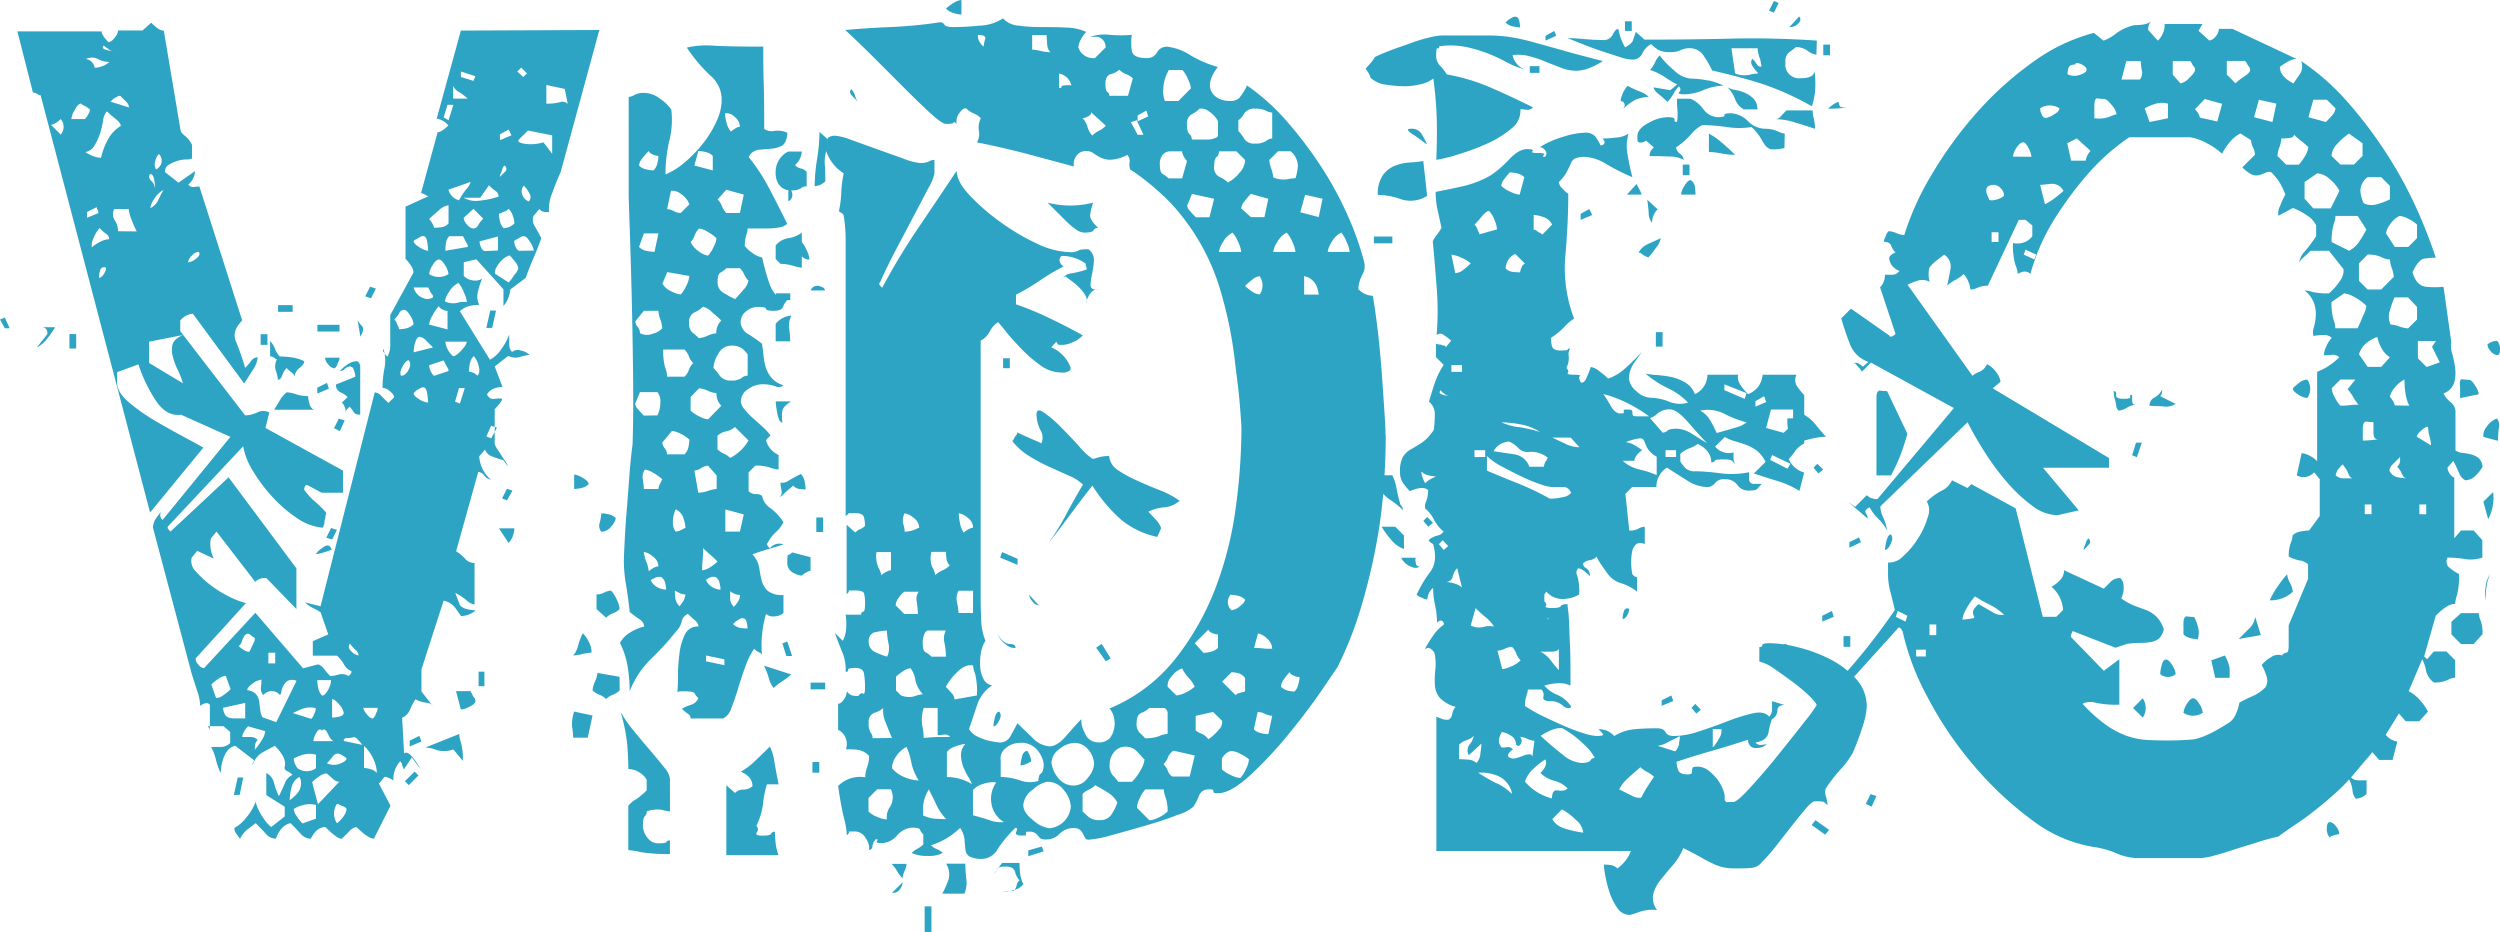 <svg xmlns="http://www.w3.org/2000/svg" viewBox="0 0 451.58 168.43"><defs><style>.a{fill:#2ea4c5;}</style></defs><path class="a" d="M290,330.57h-.88l-.87-1.58.87-.35ZM396.51,276.7l-7,25.71c-.46,1-1,2.27-1.48,3.67a7.52,7.52,0,0,0-.61,3.5h-.7a1.52,1.52,0,0,1-1.05-.53l-1.05,1.23a2.1,2.1,0,0,0,.26,1.92q.62,1.05,1.14,2.1c-.35,1.05-.82,2.25-1.4,3.59s-1.05,2.53-1.4,3.58l-2.8,2.1a4.85,4.85,0,0,1-.35,1.49,4.09,4.09,0,0,1-.88,1.48v-3l-4.89-5.42-2.28.52v2.45a2.33,2.33,0,0,0,1.4.79,2.48,2.48,0,0,0,1.93-.26,12.7,12.7,0,0,0-.79,2.45,3.33,3.33,0,0,0,.26,2.27,11.27,11.27,0,0,0-1.57.17,3.6,3.6,0,0,0-1.93,1l5.43,8.75a5.78,5.78,0,0,0,2-1.84,11.08,11.08,0,0,0,1.48-2.71v1.75a1.88,1.88,0,0,0,.53,1.4,1.55,1.55,0,0,1,1.57-.26,3.3,3.3,0,0,1,1.58.78,9.24,9.24,0,0,0-1.66.35,2.73,2.73,0,0,1-2.19-.17l-2.45,1.92,1.4,3.68a4.94,4.94,0,0,0-1.4.26,2.39,2.39,0,0,0-1.4,1.14q.52.87,1.23.78a9.6,9.6,0,0,1,1.22-.09c.35,0,.35.24,0,.7a11.18,11.18,0,0,1-1.05,1.23v6.3a4.32,4.32,0,0,0,.61,1.13c.41.64.79,1.23,1.14,1.75a6.49,6.49,0,0,1,.61,1.05c.06.18-.2-.14-.79-1-.81-.23-1.51-.47-2.09-.7a2.08,2.08,0,0,1-1.23-1.23l-1.05,1.23a6.05,6.05,0,0,0,2.1,4.2,1.68,1.68,0,0,1-1.14-.7,1.63,1.63,0,0,0-1.13-.7l-4,14.34a8.48,8.48,0,0,1,1.67,1.4,2.07,2.07,0,0,0,1.66.7v7.52a2.78,2.78,0,0,1-1.49-.79,11,11,0,0,0-2-1.31l.87,2.27a2.63,2.63,0,0,0,1.4.7,7.39,7.39,0,0,0,1.4.18,3.31,3.31,0,0,1-1.31.79,4.42,4.42,0,0,1-1.31.26c-.24-.35-.59-.85-1.05-1.49a3.56,3.56,0,0,0-2.1-1.31l-4,12.42v4L366.6,399a1.5,1.5,0,0,0-1.31-.78,5.72,5.72,0,0,1-2-.62,10.45,10.45,0,0,0-1,1.93,2.76,2.76,0,0,1-1.4,1.4l.35,6.47c.35-.35.84-.15,1.49.61a11.27,11.27,0,0,1,1.48,2.19l-1.57-2.1-1.4,2.1c-.12,0-.18-.12-.18-.35a.64.64,0,0,1-.17-.44,1,1,0,0,0-.35-.61,4.7,4.7,0,0,0-1.22,3.5,1.94,1.94,0,0,0-.53-.35,2.67,2.67,0,0,0-1.05-.36l-1.05,1.23,2.1,4-3,5.95q-1,0-3.15-2.1a2.12,2.12,0,0,0-1.31.79c-.53.52-1,1-1.31,1.31-.47.12-1.46-.58-3-2.1-1.05,0-1.92.7-2.62,2.1a2.4,2.4,0,0,1-1.84-.88q-.78-.87-1.83-1.92c-1.17.24-2.05,1.17-2.63,2.8a2.37,2.37,0,0,1-1.83-.88c-.53-.58-1.14-1.22-1.84-1.92l-1.49,1.14a4.81,4.81,0,0,0-1.31,1.66,2.64,2.64,0,0,1-.52-.7,1.68,1.68,0,0,1-.53-1.22,7.17,7.17,0,0,0,2.19-1.93,9.92,9.92,0,0,0,1.66-2.8,8.54,8.54,0,0,0,1.31,2.8,7,7,0,0,0,1.49,1.75l2.45-1.92V417l-3.33-2.1v-4a2.69,2.69,0,0,1,1.4,1.83,12.75,12.75,0,0,0,.88,2.36c.35-.7.7-1.45,1.05-2.27a2.69,2.69,0,0,1,1.4-1.57,3,3,0,0,0-1-.7.68.68,0,0,1-.43-.7c.35-1.05-.24-2.34-1.75-3.85-.7.35-1.46.76-2.28,1.22a4,4,0,0,0-1.74,2.28v-.18A.35.35,0,0,1,334,409a.68.68,0,0,0,.09-.44L330.75,406a2.26,2.26,0,0,0-1.4.87,5.49,5.49,0,0,0-.79,1.49,8.05,8.05,0,0,0-.35,1.57c-.06.53-.09.85-.09,1a11.86,11.86,0,0,1-.87-2.45,9.07,9.07,0,0,0-.87-2.28H328a2.46,2.46,0,0,0,1.83-.7V403.5l-1.22-1.05h-1.58c-.93,0-1.34,0-1.22.09a1.15,1.15,0,0,1,.35.61V398.6c-.35-.46-.93-.4-1.75.18a8.64,8.64,0,0,0-.52-2.63L322.88,393l-7-26.41a3,3,0,0,1,.61-1.75,10.94,10.94,0,0,1,1.14-1.4,1.09,1.09,0,0,0,0,1.75l12.24-15-8.92-4c-1.75.24-3.26-.61-4.54-2.53a26.94,26.94,0,0,1-3.15-6.56l-3.85,1.4v1.92c0,1.17.73,2.36,2.19,3.59a34.35,34.35,0,0,0,4.89,3.41q2.72,1.58,5.16,2.88c1.63.88,2.74,1.49,3.33,1.84l-9.62,11.72-19.77-75.38a.68.68,0,0,1-.52-.18,3.19,3.19,0,0,0-.88-.35l-2.8-11h15.22c0,.47.41,1.11,1.22,1.93.36,0,.73-.27,1.14-.79a2.34,2.34,0,0,0,.61-1.31H314l1.57-1.4a8.77,8.77,0,0,0,1.14,1,2,2,0,0,0,1.13.44l3,17.84c0,.35.26.73.79,1.13a4.85,4.85,0,0,1,1.31,1.67v2.44a2.42,2.42,0,0,1-1.05.18,5.71,5.71,0,0,0-1.58.26,6.62,6.62,0,0,0-1.57.7,1.44,1.44,0,0,0-.7,1.31l2.45,1.93,3-2.1a3.55,3.55,0,0,1-1.22,2.45,1.1,1.1,0,0,0,1,.43,5.64,5.64,0,0,1,1-.08L332,329.17q-1.92,1.92-1.14,3.76a44.38,44.38,0,0,1,1.67,4.81,11.18,11.18,0,0,0,1.05-1.23,1.52,1.52,0,0,1,1.22-.7,4.68,4.68,0,0,1-.87,2.28c-.59.93-1.11,1.75-1.58,2.45l-9.27-12.6a3.39,3.39,0,0,0-2.27,1.23v1.92l11.72,15.22a5.2,5.2,0,0,0,2.18-.53,2.41,2.41,0,0,1,2.19,0l-.7,2.8,14,7.7v4h-3.85l-2.62-1.4a.5.5,0,0,0-.35.18,1,1,0,0,0-.17.7,11.88,11.88,0,0,0,2,2.18,17.34,17.34,0,0,1,2,2,1.94,1.94,0,0,0-.18.88,1.82,1.82,0,0,0-.17.78,1.8,1.8,0,0,1-.35,1,9.78,9.78,0,0,1-4.64-1.75,24.12,24.12,0,0,1-4.37-3.76,29.1,29.1,0,0,1-3.5-4.64,13,13,0,0,1-1.83-4.55l-13.47,14.35a.48.48,0,0,0-.18.35c0,.11.18.35.53.7l10.49-9.8,12.25,16.44v7.35l-5.43-5.6a4.75,4.75,0,0,0-1,.09,2,2,0,0,0-1,.61l-7-9.09-1,1.22a4.08,4.08,0,0,0-.09,1.57,5.58,5.58,0,0,0,.61,2.1l-3-1.4L322.88,372a2.55,2.55,0,0,0,.7,2.45,18.49,18.49,0,0,0,2.62,2.45,20.3,20.3,0,0,0,3.32,2.09,15.32,15.32,0,0,0,3.15,1.23l-9.09,10a1.77,1.77,0,0,0,.52,1.13,1.45,1.45,0,0,0,1,.62l9.27-10L343,392l2.62-.7q.52,0,1.14.78a14,14,0,0,0,1.14,1.32,5.91,5.91,0,0,0,1.48-.27,2.3,2.3,0,0,1,1.84.27l.18-.18a1,1,0,0,0,.35-.7,2.65,2.65,0,0,1-1.32-1.14,6.26,6.26,0,0,0-1.31-1.66h-4.37v-2.62l2.8-1.23-1.4-4a14.23,14.23,0,0,0-1.4-.78,5.21,5.21,0,0,1-1.4-1l2.8.7,9.79-38.65a2,2,0,0,1,1.23.7c.46.47.87.88,1.22,1.22l1.05-1c0-.34-.26-.72-.79-1.13a2.31,2.31,0,0,0-1.31-.61,20,20,0,0,1,.35-3.5,7,7,0,0,0-.17-3.5c-.12.24-.12.41,0,.53s.23.4.7.87a4.1,4.1,0,0,0,.52-1.75v-5.77l4.2-7.7a2.42,2.42,0,0,0-.44-1.22,6.72,6.72,0,0,0-1-1.23v-9.44l4.2-1.92a.71.71,0,0,1-.53-.18,3.18,3.18,0,0,0-.87-.35l3-11c.47,0,1.11-.4,1.93-1.22a3.36,3.36,0,0,0-2.1-1.23l4.37-15.91Zm-98.29,53.69a20.44,20.44,0,0,1-1.4,2,5.59,5.59,0,0,1-1.93,1.66l1.93-2.44q0-1.23-1.05-1.23Zm1-34.8a2.14,2.14,0,0,0,0-2.8,4.55,4.55,0,0,1-1.23.87,1.32,1.32,0,0,1-.52.18Zm2.79,38.65h-1.22v-2.62h1.22Zm2.45-43.2a4.21,4.21,0,0,0-1.05-.7,1.73,1.73,0,0,1-.52-.35q-.53,0-1.14,1.14a4.12,4.12,0,0,0-.61,1.66h2.45a4.21,4.21,0,0,0,.7-1.05A1.64,1.64,0,0,0,304.51,291Zm3.5-8.57a4.14,4.14,0,0,1-2-.53,2.47,2.47,0,0,0-2.19,0,1.88,1.88,0,0,1,1.58,1.58,4.48,4.48,0,0,0,1.31-.26A3.38,3.38,0,0,0,308,282.47Zm2.1,11.54c0-.35-.32-.78-1-1.31a18.34,18.34,0,0,1-1.49-1.31,2.94,2.94,0,0,0-.7,1.66,16.54,16.54,0,0,1-.52,2.27,10.67,10.67,0,0,1-1,2.19,2.34,2.34,0,0,1-1.66,1.23,5.32,5.32,0,0,0,1.49.78,4.12,4.12,0,0,0,1.31.26,13.16,13.16,0,0,1,1.22-3.23A6.5,6.5,0,0,1,310.11,294Zm-4,15.74-.35-1.05-1.75.88v1.05Zm1.92,4.73a1.23,1.23,0,0,0-.61-1,8.77,8.77,0,0,1-1.14-1,5.79,5.79,0,0,0-1.05,1.75,2.87,2.87,0,0,0-.35,1.75,6.15,6.15,0,0,1,1.58-1.05A4,4,0,0,1,308,314.48ZM307,319.55c-.35,0-.58.23-.7.7a4.93,4.93,0,0,0-.17,1.22q.53,0,1.05-1T307,319.55Zm1.92-39a1.68,1.68,0,0,1-1.22-.53,2.64,2.64,0,0,1-.7-.52c-.35.35-.2.61.44.78A6,6,0,0,0,308.88,280.55Zm2.63,10.14a1.52,1.52,0,0,0-.53-1.05l-1.05-1.05a1.07,1.07,0,0,0-.61.18c-.17.11-.38.23-.61.35l-.52.52Zm1.4,22.39a20,20,0,0,1-1-2.28,5.82,5.82,0,0,1-.44-1.75h-2.63a2,2,0,0,0,.09,2,3.66,3.66,0,0,1,.61,2Zm3.32-7.87a9.6,9.6,0,0,0-.17-1.49c-.12-.64-.35-1-.7-1-.35.35-.3.76.17,1.22A1.92,1.92,0,0,1,316.23,305.21Zm5.07,26.58L315.18,333v3.84l6.12,3.68a16.32,16.32,0,0,0-1-2.54,11.9,11.9,0,0,1-.87-2.45,4.14,4.14,0,0,1,0-2.1C319.64,332.81,320.25,332.26,321.3,331.79Zm-3.5-26.23a4.31,4.31,0,0,0-1.74,1.66,3.79,3.79,0,0,0-.7,1.66,3,3,0,0,0,1.48-1.57A18.79,18.79,0,0,1,317.8,305.56Zm-.87-6.48a2.74,2.74,0,0,0-.7,1.4,1.77,1.77,0,0,0,.18,1.4,1.8,1.8,0,0,0,1-1.4A1.68,1.68,0,0,0,316.93,299.08Zm7.17,17.67a1.88,1.88,0,0,0-1.22.7,1.9,1.9,0,0,0-.7,1.22,2.9,2.9,0,0,0,1.48-.7C324.3,317.51,324.45,317.1,324.1,316.75Zm5.77,79.05-.87-2.44a2.51,2.51,0,0,0-1.31.52,7.89,7.89,0,0,0-1.31,1.05l.87,2.45a2.54,2.54,0,0,0,1.31-.53A8.33,8.33,0,0,0,329.87,395.8Zm2.63,5.25v-2.8l-4,.88a2.82,2.82,0,0,0,.35,1.22c.24.47.82.7,1.75.7Zm-.88-8.39a1.52,1.52,0,0,1-.7-.18,5.08,5.08,0,0,1-1.05-.87,1.72,1.72,0,0,1,.62-1.14,1.66,1.66,0,0,1,1.13-.61c.35,0,.53.38.53,1.13A2.29,2.29,0,0,1,331.62,392.66Zm.53,19.06h-1l-.7,3.15h1.05Zm1.75-25.36c-.47-.46-.82-.67-1-.61a1,1,0,0,0-.62.52,4.66,4.66,0,0,0-.43,1,1.14,1.14,0,0,1-.53.7,4.58,4.58,0,0,0,1.23.88,1.48,1.48,0,0,0,.7.17c.35-.7.63-1.31.87-1.83S334.25,386.36,333.9,386.36Zm2.27,17-3.15-.88a4.66,4.66,0,0,0-.87,1.22,1.55,1.55,0,0,0-.18.7h1.4a1.9,1.9,0,0,1,1.4.53,1.67,1.67,0,0,0-.52,1.22v.53a10,10,0,0,0,1.22-1.66A4,4,0,0,0,336.17,403.33Zm5.6-9.1a1.85,1.85,0,0,0-1.58,0,2.16,2.16,0,0,0-.78.87,3.64,3.64,0,0,0-.36,1,1.23,1.23,0,0,1-.26.7,1.93,1.93,0,0,0-3,0,1.63,1.63,0,0,1-.44-1.4c.06-.58.09-1,.09-1.39a3.34,3.34,0,0,0-1.57.69q-1,.71-1,1.23a2.39,2.39,0,0,1,1.66.79,2.94,2.94,0,0,1,.52,1.4c.06.52.12,1,.18,1.48a2.74,2.74,0,0,0,.43,1.23l2.45.87Zm-5.25-60.69h-1.23v-1.92h1.23Zm1.4,57.54v-1.92h-1.23v1.92Zm5.25-54.57c0,.35-.3.76-.88,1.23a2.16,2.16,0,0,0-.87,1.75,1.1,1.1,0,0,0-.44-.88,11.45,11.45,0,0,1-1-.87,3.31,3.31,0,0,0-.79,1.31c-.18.52-.44.79-.79.79a5.35,5.35,0,0,0-.35-1.58,2.67,2.67,0,0,1,.18-2.1.47.47,0,0,1-.35-.17,1.22,1.22,0,0,0-.88-.35v-2.8a4.25,4.25,0,0,1,.88,1.4,4.08,4.08,0,0,0,.87,1.4,15.32,15.32,0,0,1,2.19.17A7.47,7.47,0,0,1,343.17,336.51Zm1.74,8.75h-7.17l1.05-1.75a4.82,4.82,0,0,1,1.23-1.4,6.59,6.59,0,0,1,1.66.35,7.24,7.24,0,0,0,2.19.35,4.94,4.94,0,0,0,.26,1.4A1.41,1.41,0,0,0,344.91,345.26Zm-3.84-17.67h-2.63v-1.22h2.63Zm1.22,84a2.73,2.73,0,0,0-1.4,1.84,9.43,9.43,0,0,0-.35,2.36c1.28-.93,1.95-1.8,2-2.62A2.19,2.19,0,0,0,342.29,411.54Zm3-12.41a4,4,0,0,0-2.62.17c-.82.35-1.34.59-1.57.7l3.32,1.05a1.81,1.81,0,0,0,.44-.61,3.26,3.26,0,0,1,.26-.61A1.67,1.67,0,0,0,345.26,399.13Zm0,10.84v-2.45a4.47,4.47,0,0,0-2.62.09,6,6,0,0,0-1.4.61,2.9,2.9,0,0,0,.35,1.23,1.94,1.94,0,0,0,.35.52,2.86,2.86,0,0,0,3.32,0Zm0,9.1v-2.45a4.39,4.39,0,0,0-2.62.09,5.55,5.55,0,0,0-1.4.61,2.58,2.58,0,0,0,.53,1.31,8.83,8.83,0,0,0,1.05,1.31Zm4.2-6.65a1.77,1.77,0,0,1-1.13-.52c-.41-.36-.79-.7-1.14-1a2.51,2.51,0,0,0-1.31.52,8.45,8.45,0,0,0-1.32,1.05l1.05,4Zm-1-7.35c-.35-.11-.7-.55-1.05-1.31s-.7-1-1.05-.61c-.35-.35-.7-.2-1.05.44a3.43,3.43,0,0,0-.52,1.48Zm-.35-34.45c-.23-.93-.73-1.14-1.48-.61s-1.14.84-1.14,1C344.85,371.55,345.73,371.44,348.06,370.62Zm1.4-39.53h-4v-1.22h4Zm-1.92,10.32-2.1.88v-1.05l1.75-.88Zm.52,52.65h-2.62a7.92,7.92,0,0,0,.17,1.39,2.66,2.66,0,0,0,.7,1.4c.35,0,.73-.37,1.14-1.13A4.12,4.12,0,0,0,348.06,394.06Zm1.4-58.25a1.6,1.6,0,0,1-.17.7,4.88,4.88,0,0,0-.27.62,1.76,1.76,0,0,1-.43.61,1.64,1.64,0,0,1-1.14-.7,2,2,0,0,1-.61-1.23ZM349.11,367l-.87,1.74-1.05-.34.87-1.75Zm1.75,41.27a4.21,4.21,0,0,0-1.05-.7,1.44,1.44,0,0,0-.52-.17,1.19,1.19,0,0,0-1,.61,9.72,9.72,0,0,1-1,1.14,3,3,0,0,0,2.36.08Q350.86,408.75,350.86,408.22Zm-.52-8.22a2.83,2.83,0,0,0-.79-1.48c-.53-.64-1-1-1.31-1v3.33a6.12,6.12,0,0,0,1.31-.18C350.07,400.59,350.34,400.35,350.34,400Zm.17-52.82-1.05-.35-.87,1.75,1.05.53Zm.35,70.14a1.68,1.68,0,0,0-.61-.44,4.1,4.1,0,0,1-.61-.26,1.35,1.35,0,0,0-.53-.18,3.2,3.2,0,0,0,0,3.5,5.32,5.32,0,0,0,1.23-1.31A2.54,2.54,0,0,0,350.86,417.32Zm2.45-71.19c-.59,0-1-.14-1.14-.43a5,5,0,0,0-.78-1l-.35.35a1,1,0,0,0-.35.7A2.41,2.41,0,0,0,350,344l1.05-1a4.59,4.59,0,0,0-1.32-.87,1.38,1.38,0,0,1-.78-1.4l3.49-1.4a4,4,0,0,0-.43-1.57.66.66,0,0,0-.7-.26,1.55,1.55,0,0,0-.79.43,1.15,1.15,0,0,1-.87.35,7.62,7.62,0,0,1,1.75-1.4,2.82,2.82,0,0,1,1.22-.35c.35,0,.58.3.7.88Zm.35,59.64a5.76,5.76,0,0,0-.61-.78l-.44-.44-.35-.18a5.28,5.28,0,0,1-1.31.18c-.41,0-.61.17-.61.52Zm.17,8.4a2.33,2.33,0,0,1-1.83.35,12,12,0,0,0-1.66-.18,4.31,4.31,0,0,1,.7-1.75,4.13,4.13,0,0,1,1.75-1.74ZM353,389.68a1.22,1.22,0,0,0-.53-1,6.54,6.54,0,0,1-1-1.14c-.35.47-.27.94.26,1.4A2.19,2.19,0,0,0,353,389.68Zm-.35,7h-1.22v-2.62h1.22Zm.7-64.54-.52-3.15a3,3,0,0,0,.78,1.14C354,330.54,353.89,331.21,353.31,332.14Zm3.15,67h-2.63a2.39,2.39,0,0,0,.62,1.13c.4.53.78.79,1.13.79a1.68,1.68,0,0,0,.44-.61,5.53,5.53,0,0,1,.26-.61A1.55,1.55,0,0,0,356.46,399.13Zm-.88,20.11a1.67,1.67,0,0,1-.7-.17,4.63,4.63,0,0,1-1.05-.7,3.52,3.52,0,0,1,.27-1.23c.17-.46.43-.7.78-.7s.64.38.88,1.14A1.58,1.58,0,0,1,355.58,419.24Zm.7-8.39a6.22,6.22,0,0,0-.61-2.45A7.86,7.86,0,0,0,354,406v4a4.72,4.72,0,0,1,1.05.18A2.56,2.56,0,0,1,356.28,410.85Zm-.17-87.45-.88,1.75-1.05-.35.88-1.75Zm2.27,79.75a1.75,1.75,0,0,1,0,2.8l-1.75-1.75.53-.53a6.67,6.67,0,0,0,.61-.34A1,1,0,0,1,358.38,403.15Zm4.55-73.28a3.75,3.75,0,0,0-.61-1.58q-.61-1.05-1.14-1.05a1,1,0,0,0-.87.62,5.55,5.55,0,0,1-.88,1.13,1.92,1.92,0,0,1,.44.61,4.66,4.66,0,0,0,.26.62,1.32,1.32,0,0,1,.18.52,6,6,0,0,0,1.31-.17A2.65,2.65,0,0,0,362.93,329.87Zm-.88,6.47c-.34,0-.72.38-1.13,1.14s-.5,1.31-.26,1.66c.58,0,1-.38,1.39-1.14S362.4,336.69,362.05,336.34Zm1.75,75-1.75,1.75-.7-.7,1.75-1.75Zm.53-6.12L364,404.2l-1.75.87v1.05Zm1.22-88.67a11.38,11.38,0,0,0-.17-1.58c-.12-.7-.35-1.05-.7-1.05a1,1,0,0,0-.61.18c-.18.11-.38.23-.62.35a1.73,1.73,0,0,0-.52.35c0,.35.35.73,1.05,1.13A3.64,3.64,0,0,0,365.55,316.58Zm.88,8.39a.68.68,0,0,0-.18-.52,2,2,0,0,1-.35-.53l-.35-.7h-2.62a2.69,2.69,0,0,0,1.75,1.93A1.73,1.73,0,0,0,366.43,325Zm0,9.09-1.23-1.22a1.93,1.93,0,0,0-1.22-.7c-.35,0-.64.47-.88,1.4a6.16,6.16,0,0,0-.17,1.4Zm-.88,10a13.42,13.42,0,0,0-.17-1.66c-.12-.75-.35-1.13-.7-1.13a1.09,1.09,0,0,0-.61.17,4.42,4.42,0,0,1-.62.35l-.52.53c0,.35.35.73,1.05,1.13A3.59,3.59,0,0,0,365.55,344Zm6.3,64.72-1.75-2.1a5,5,0,0,1-3.06.09,5.77,5.77,0,0,0-2-.44l6.12-2.45a6.16,6.16,0,0,0,.35,1.66A11.73,11.73,0,0,1,371.85,408.75Zm-2.62-97.07v-3.33a3.3,3.3,0,0,0-1.84,1c-.76.64-1.31,1.13-1.66,1.48a4.63,4.63,0,0,1,.7,1.05,1.47,1.47,0,0,1,.17.53,11.81,11.81,0,0,0,1.31-.09A2.14,2.14,0,0,0,369.23,311.68Zm0,9.09a3.64,3.64,0,0,0-.62-1.57c-.41-.7-.78-1.05-1.13-1.05s-.73.35-1.14,1.05a3.59,3.59,0,0,0-.61,1.57,3.15,3.15,0,0,0,3.5,0Zm-.18,10v-3.32a2.78,2.78,0,0,1-1.05-.35,1.11,1.11,0,0,1-.52-.53,7.4,7.4,0,0,0-1.14,1.67,4.12,4.12,0,0,0-.61,1.66Zm.18,7.52a1.07,1.07,0,0,0-.18-.61,5.51,5.51,0,0,1-.35-.61l-.35-.7-2.62.87a2.76,2.76,0,0,0,.35,1.23,2.81,2.81,0,0,0,.52.7Zm.87-48.09h-1.05l-.7,2.27.88.52Zm2.45,35.67a5.26,5.26,0,0,0-.53-1.74,5.66,5.66,0,0,0-1-1.75,3.85,3.85,0,0,0-1.66,1.57,4.1,4.1,0,0,0-.78,1.75,3.32,3.32,0,0,0,2.27.26A3.89,3.89,0,0,1,372.55,325.84Zm.17-10a1.15,1.15,0,0,0-.17-.62,3.78,3.78,0,0,1-.35-.61l-.35-.7H369.4a2.14,2.14,0,0,0-.61,1.31,12.13,12.13,0,0,0-.09,1.32ZM372.55,333H368.7a3.93,3.93,0,0,0,1.4,2.62c.35,0,.84-.35,1.49-1.05S372.55,333.37,372.55,333Zm.7-28.86-4,1.4a2.65,2.65,0,0,0,1.92,1.92,11,11,0,0,1,1.31-2A3,3,0,0,0,373.25,304.16ZM371.32,351l-.35,1.05-1.74-.87.35-1Zm1.4-61.91a8.91,8.91,0,0,0-1.48-1.14,2.52,2.52,0,0,1-1.14-1.14v2.28Zm-.52,52.29h-1.05l-.7,2.45.87.35Zm1.92,56.49a.74.74,0,0,0-.17-.52,1.8,1.8,0,0,1-.35-.53l-.35-.7h-2.63l.88,3.33a4,4,0,0,0,1.57-.53Q374.12,398.43,374.12,397.9Zm0-112.81-2.62-.87v1l2.27.7Zm4.2,21.69a1.2,1.2,0,0,0-.61-1,8.77,8.77,0,0,1-1.14-1L375,307h-3a4.42,4.42,0,0,0,2.89.52A15,15,0,0,0,378.32,306.78Zm-2.8,4-1.75-1.75L372,310.63a2,2,0,0,0,.62,1.22,1.61,1.61,0,0,0,1.13.7,1,1,0,0,0,.88-.61A5.23,5.23,0,0,1,375.52,310.8Zm-1,28.34c.35-.35.41-.93.18-1.75a4.11,4.11,0,0,0-.88-1.75,2.7,2.7,0,0,0-.7,1.4,8,8,0,0,0-.17,1.4,2.78,2.78,0,0,1,1.05.35A1.87,1.87,0,0,1,374.47,339.14Zm1.23,56.14v-2.62h-1.05v2.62Zm2.45-78.7V314l-3.33.88a2.82,2.82,0,0,0,.35,1.22,1.14,1.14,0,0,0,.53.53Zm-.35,10.84-.7,3.15h-1.05l.7-3.15Zm.17,21.16-1.05-.35-.87,1.93.87.35Zm3.85-28.68a2.19,2.19,0,0,0-.53-1.23,12,12,0,0,0-1.05-1.22,4.07,4.07,0,0,0-1.92,1.49c-.58.76-.82,1.37-.7,1.83l2.45,1.58a5.18,5.18,0,0,0,.79-1,3.82,3.82,0,0,1,.61-.78Zm-.7-8.22a4.42,4.42,0,0,0-.26-1.31,3.35,3.35,0,0,0-.79-1.32,1.77,1.77,0,0,1-.61.44,6.54,6.54,0,0,0-.62.26,1.32,1.32,0,0,1-.52.18,6,6,0,0,0,.18,1.31,2.52,2.52,0,0,0,.69,1.31,2.76,2.76,0,0,0,1.23-.35A2.81,2.81,0,0,0,381.12,311.68Zm0,55.09a4.42,4.42,0,0,1-.26,1.31,3.35,3.35,0,0,1-.79,1.32l-1.75-2.63Zm-.53-71-.52-1.05-1.57.88v1.05Zm-1.22,5.42a1.56,1.56,0,0,0-.44.7,3.12,3.12,0,0,1-.26.7,2.68,2.68,0,0,0-.17.7c.34-.35.67-.7,1-1A.7.7,0,0,0,379.37,301.18Zm1.4,58.77-1,1.75-.88-.35.88-1.75Zm3.85-43.37A3.67,3.67,0,0,0,384,315c-.41-.7-.78-1.05-1.13-1.05a1,1,0,0,0-.61.18c-.18.11-.38.23-.62.35a1.73,1.73,0,0,0-.52.35,2.69,2.69,0,0,0,.35,1.22,1.11,1.11,0,0,0,.52.53Zm-1.23-32-1.05-1.05-.7.7,1.05,1Zm4.55,14.51v-3.32l-4.37-.87L382,296.46c-.35.35,0,.61,1,.79a7.92,7.92,0,0,0,3.41-.26Zm-4.2,8.58a1.12,1.12,0,0,0,.09-1.4,5.19,5.19,0,0,0-1-1.4,1.44,1.44,0,0,0-.35,1.4A2,2,0,0,0,383.74,307.66Zm7-17.67-.53-2.62-3.32-.7V290a9.17,9.17,0,0,0,2.45-.26A1.3,1.3,0,0,1,390.74,290Z" transform="translate(-288.25 -271.28)"/><path class="a" d="M395.28,400.53l-.87,4h-2.62a16,16,0,0,0-.18-1.84,6.51,6.51,0,0,1,.35-2.88Zm-.17-11.37a8.69,8.69,0,0,0-1.66.26,8,8,0,0,1-1.66.26,4.11,4.11,0,0,0,.87-1.75,13,13,0,0,1,.87-2.27,6.6,6.6,0,0,1,1.05,1.49A4.14,4.14,0,0,1,395.11,389.16Zm-.53-30.43a2.61,2.61,0,0,1-1.31.7,6.61,6.61,0,0,1-1.31.17V357a3.59,3.59,0,0,1,1.57.61Q394.58,358.21,394.58,358.73Zm5.6,37.25a3.52,3.52,0,0,1-1.22.79,3.31,3.31,0,0,0-1.23.78,3.35,3.35,0,0,0-1.22-.78,3.47,3.47,0,0,1-1.23-.79,4.6,4.6,0,0,1,.44-1.57,4.7,4.7,0,0,0,.44-1.58l4,.7Zm0-14.69a3.35,3.35,0,0,1-1.22.78,3.47,3.47,0,0,0-1.23.79L396,381.29v-2.63a3,3,0,0,0,1.4-.35,2.87,2.87,0,0,1,1.23-.34,5.67,5.67,0,0,1,1.05,1.66A4.81,4.81,0,0,1,400.18,381.29Zm-.7-16.44a2.76,2.76,0,0,1-.79,1.48,2.29,2.29,0,0,1-1.83,1,1.73,1.73,0,0,1-.27-1.67,8,8,0,0,0,.27-1.66,6.12,6.12,0,0,1,1.31.18A2.65,2.65,0,0,1,399.48,364.85Zm31-53.17a2.87,2.87,0,0,1-1.58.7,14.65,14.65,0,0,1-2.44.17h-3.15a5,5,0,0,1-.27,1.23,6.81,6.81,0,0,0-.26,1.92,5.28,5.28,0,0,0,1.31,1.22,4.81,4.81,0,0,0,1.84.88c.11.58.29,1.31.53,2.19s.49,1.72.78,2.53a6.07,6.07,0,0,0,1.23,2.1,2.54,2.54,0,0,0,2,.87,3.47,3.47,0,0,0-.79,1.23c-.17.47-.73.7-1.66.7s-1.4-.12-1.4-.35-.47-.35-1.4-.35a3.33,3.33,0,0,0-2.19.79,2.47,2.47,0,0,0-1,2,2.68,2.68,0,0,0,1.49,2.18c1,.65,1.78,1.2,2.36,1.67a19,19,0,0,1,.26,1.92,13.94,13.94,0,0,0,.35,2.1,6,6,0,0,0,1,2,4.49,4.49,0,0,0,2.28,1.49,1.31,1.31,0,0,1-1.49.17,7,7,0,0,0-2.36-.35,4.56,4.56,0,0,0-2.54.88,2.64,2.64,0,0,0-1.31,2.27,2.38,2.38,0,0,0,.61,1.31,12.71,12.71,0,0,0,1.49,1.58l1.75,1.57a10.42,10.42,0,0,1,1.4,1.49c.11.11.09.23-.09.35a2.5,2.5,0,0,0-.61.7,4.1,4.1,0,0,0,2.27,2.62v2.62a5.3,5.3,0,0,1-1.57-.35,8.47,8.47,0,0,0-2.62-.35l-1.23,1.23V360a1.79,1.79,0,0,0,1.31.53,1.57,1.57,0,0,1,1.14.34,3.29,3.29,0,0,0,1.49,2.19,10,10,0,0,1,2.36,2.54,6.11,6.11,0,0,1-1.4,1.83,6.12,6.12,0,0,0-1.4,1.84.5.5,0,0,0-.18.35c0,.12.18.35.53.7a2.12,2.12,0,0,1,2.45-.7c-.7.24-1.55.5-2.54.79s-2,.61-3.06,1a4.91,4.91,0,0,1,1.23,2.45,22.39,22.39,0,0,0,.43,2.27,4,4,0,0,0,1.05,1.84,4.12,4.12,0,0,0,2.89.78V382a2.46,2.46,0,0,1-1.58.61,1.89,1.89,0,0,1-1.57-.44,20.25,20.25,0,0,0-.7,7.7.69.69,0,0,0-.44-.7,3.11,3.11,0,0,1-1-.7,13.19,13.19,0,0,0-1.57,3.15c-.47,1.28-.91,2.59-1.31,3.93s-.82,2.54-1.23,3.59a3.1,3.1,0,0,1-1.49,1.92H413a1,1,0,0,0-.53-.87,7.43,7.43,0,0,1-1.05-.88,7.38,7.38,0,0,1,1.58-.7,2.13,2.13,0,0,0,1.4-1.22,3.47,3.47,0,0,1-.7-.88c-.12-.23-.65-.35-1.58-.35a5.23,5.23,0,0,0-1.48.09c-.06.06-.09.26-.09.61a30.51,30.51,0,0,0,.17-3.49,30.84,30.84,0,0,1,.27-4.11,10.63,10.63,0,0,1,1-3.42,2.5,2.5,0,0,1,2.45-1.39,1.68,1.68,0,0,0-.7-1.14q-.7-.62-1.23-1.14a1.89,1.89,0,0,0-1.13,1.4,3.67,3.67,0,0,1-1,1.75,48.27,48.27,0,0,1-4.46,4.9,16.76,16.76,0,0,0-3.93,5.94,29.19,29.19,0,0,0-.35-4.37,15,15,0,0,0-1.4-4.37,4.77,4.77,0,0,1,1.75-1.84,8.71,8.71,0,0,1,2.62-1.13,1.68,1.68,0,0,0-.87-1.32c-.59-.4-1.17-.84-1.75-1.31-.12-1.28-.32-2.82-.61-4.63a27.12,27.12,0,0,1-.44-4.11c0-.35,0-1.34.09-3s.17-3.52.35-5.68.35-4.4.52-6.73.38-4.38.61-6.12q.18-5.43.09-12.95t-.26-14.43q-.18-6.9-.35-11.89c-.12-3.32-.18-5.22-.18-5.68V288.77a1.91,1.91,0,0,0,1.05-.35,3.67,3.67,0,0,1,1.93-.35,4.71,4.71,0,0,1,2.62,1,7.82,7.82,0,0,1,2.1,2,15.67,15.67,0,0,1-.35,5.6,26.41,26.41,0,0,0-.7,6.12,13.36,13.36,0,0,0,3.59-2.28,23.35,23.35,0,0,0,3.32-3.49,19.12,19.12,0,0,0,2.36-3.94,9.17,9.17,0,0,0,.87-3.58,5.6,5.6,0,0,0-1.92-4.46,28.85,28.85,0,0,1-4.37-5.16,15.59,15.59,0,0,1,4.81-.35c1.8.11,4.81.17,9,.17,0,1.75,0,4,.08,6.65s.09,5.42.09,8.22a2.39,2.39,0,0,0,1.84.35,4.25,4.25,0,0,1,2.36.35c-.12,1.28-.47,2.07-1.05,2.36a5.16,5.16,0,0,1-1.93.52l-2.18.18a2.32,2.32,0,0,0-1.84,1.31,36.5,36.5,0,0,1,3.76,5.77Q428.87,308.53,430.44,311.68ZM409.27,417.84a5.27,5.27,0,0,1-1.39-.26,5.56,5.56,0,0,0-2.8.26,1.22,1.22,0,0,1-.35.88c-.24.23-.35.81-.35,1.74a3.44,3.44,0,0,0,.79,2.1,2.4,2.4,0,0,0,2,1.05c.93,0,1.42-.08,1.48-.26s.26-.26.61-.26v2.45a29.08,29.08,0,0,1-5.33-.35,14.24,14.24,0,0,0-2.19-.35v-8a4.49,4.49,0,0,1,1.32-1.13,12.3,12.3,0,0,0,2-1.67v-1.92a3.62,3.62,0,0,0-1.31-1.31,3.72,3.72,0,0,0-2-.61c0-1-.06-2.42-.17-4.11a31.46,31.46,0,0,0-1.23-6.21,24.5,24.5,0,0,0,2.37,3.41c1,1.22,2,2.42,3,3.58s1.84,2.19,2.54,3.06a3.93,3.93,0,0,1,1,2Zm-1.39-87.27a5.7,5.7,0,0,0-.35-1.58,5.3,5.3,0,0,1-.35-1.57h-2.63L403,329.34a1.83,1.83,0,0,0,.44,1,2,2,0,0,1,.43,1.13,2.75,2.75,0,0,0,2.28.09A3.37,3.37,0,0,0,407.88,330.57ZM407,346.31a5.22,5.22,0,0,0,.53-2.36,2.56,2.56,0,0,0-.53-1.84h-3.15l-.87,2.1a1.75,1.75,0,0,0,.52,1q.53.61,1.05,1.14Zm.18-46.87a2.79,2.79,0,0,1-1.23-.36,1.05,1.05,0,0,1-.52-.52,15.09,15.09,0,0,0-1.14,1.31,2.34,2.34,0,0,0-.61,1.31,2.53,2.53,0,0,0,1.31.7,6,6,0,0,0,1.31.18,2.65,2.65,0,0,0,.7-1.31A6.2,6.2,0,0,0,407.18,299.44Zm0,14h-2.63l-.87,2.45a2.61,2.61,0,0,0,1.31.7,7.25,7.25,0,0,0,1.49.17Zm.7,44.42a8,8,0,0,0-1.58-1.14,3.72,3.72,0,0,0-1.57-.61,2.35,2.35,0,0,0-.35,1.84,13.25,13.25,0,0,1,.17,1.66h2.63a2.61,2.61,0,0,1,.35-1.05Zm-.7,15.74a2.25,2.25,0,0,0-1.05-1.83,3.16,3.16,0,0,0-1.58-.79,6.24,6.24,0,0,0,.44,1.75,6.16,6.16,0,0,1,.44,1.75,3.73,3.73,0,0,1,1.05-.7A1.49,1.49,0,0,1,407.18,373.59Zm1.4,4.2a5.45,5.45,0,0,0-.18-1.22,1.69,1.69,0,0,0-.7-1.05,1.58,1.58,0,0,0-1.22.17l-.7.35a2.69,2.69,0,0,0,1.4,1.4A3.87,3.87,0,0,0,408.58,377.79Zm4.19-56.67-4-.7-.87,2.1a3.58,3.58,0,0,0,1.66,1.4,4.61,4.61,0,0,0,1.66.53,5.88,5.88,0,0,0,1.05-1.67A4.54,4.54,0,0,0,412.77,321.12Zm0,29.56a6.07,6.07,0,0,0-1.57-1.05,4,4,0,0,0-1.58-.52l-1.74,2.1a1.89,1.89,0,0,0,.43,1,2,2,0,0,1,.44,1.13h3.15a2.61,2.61,0,0,0,.7-1.31A6.61,6.61,0,0,0,412.77,350.68Zm.7-13.82a3.27,3.27,0,0,1-.78-1.22,3.56,3.56,0,0,0-.79-1.23h-3.85a10.6,10.6,0,0,0,.35,3.24,5.09,5.09,0,0,1,.35,1.66h3.15a3.43,3.43,0,0,0,.79-1.22A3.31,3.31,0,0,1,413.47,336.86Zm-.7-28.68a3.72,3.72,0,0,0-1.48-1.84,2.5,2.5,0,0,0-1.84-.61l-.7,3.32a2.82,2.82,0,0,1,1.22.35,2.76,2.76,0,0,0,1.23.35Zm-.7,58.42a6.09,6.09,0,0,0-.35-1.66,2.66,2.66,0,0,0-1.4-1.67,5,5,0,0,0-.52,2.28,2.43,2.43,0,0,0,.52,1.75,2.68,2.68,0,0,0,1.05-.35Zm0,12.06a2.69,2.69,0,0,1-1.22-.35l-.7-.34a12.13,12.13,0,0,0,.09,1.31,2.09,2.09,0,0,0,.61,1.31c0,.35.2.2.61-.44A3.14,3.14,0,0,0,412.07,378.66Zm6.47-49.49c-.35-.35-.9-.85-1.66-1.49a3.34,3.34,0,0,0-1.66-1,5,5,0,0,1-1.49,1,1.81,1.81,0,0,0-1,1.84,2.14,2.14,0,0,0,.61,1.83,9.72,9.72,0,0,1,1.14,1,4.7,4.7,0,0,0,1.58-.44,4.66,4.66,0,0,1,1.57-.44A3.08,3.08,0,0,1,418.54,329.17Zm-.87-14.87a7.9,7.9,0,0,0-1.57-1.14,3.75,3.75,0,0,0-1.58-.61,3.47,3.47,0,0,0-.79,1.23A3.35,3.35,0,0,1,413,315a4.46,4.46,0,0,0,1.57,1.75,3.35,3.35,0,0,0,1.58.7,6.07,6.07,0,0,0,1-1.57A4,4,0,0,0,417.67,314.3Zm.87,30.26a3.08,3.08,0,0,1-.87-2.27,4.66,4.66,0,0,1-1.57-.44,4.7,4.7,0,0,0-1.58-.44L413,343v2.45a6.07,6.07,0,0,0,1.57,1.05,4.08,4.08,0,0,0,1.58.53ZM417,302.06v-2.62a2.5,2.5,0,0,0-1.31-.7,6.12,6.12,0,0,0-1.31-.18l-.7,2.62Zm.7,57.54v-2.45l-1.57-1.75a2.45,2.45,0,0,0-1.23.44,2.42,2.42,0,0,1-1.22.44l.7,4A6.16,6.16,0,0,0,416,360,6.59,6.59,0,0,1,417.67,359.6Zm.17,13.12c-.34-.35-.78-.76-1.31-1.23s-1-.87-1.31-1.22c0,.7,0,1.46-.09,2.27s-.08,1.4-.08,1.75a3,3,0,0,0,1.4-.52A7,7,0,0,0,417.84,372.72Zm.53,5.07a4.93,4.93,0,0,0-.18-1.22,1.68,1.68,0,0,0-.69-1.05,1.6,1.6,0,0,0-1.23.17,2.21,2.21,0,0,0-.52.35,2.77,2.77,0,0,0,1.31,1.4A3.25,3.25,0,0,0,418.37,377.79Zm.7,13.64v-1.05l-3.32-.7v1.05Zm4.2-52.29v-3.85a5.46,5.46,0,0,0-1-1.05,3.07,3.07,0,0,0-2-.52A2.58,2.58,0,0,0,418,335.2a5.18,5.18,0,0,0-.87,2.54,11,11,0,0,1,1.13,1.4,2.29,2.29,0,0,0,2,.87,3.05,3.05,0,0,0,1.93-.44A1.64,1.64,0,0,1,423.27,339.14Zm-.7-32.71-3.15-.87-1.58,1.75a3.3,3.3,0,0,1,.79,1.22,3.43,3.43,0,0,0,.79,1.22h2.45Zm.87,15.57a3.72,3.72,0,0,1-.79-1.14,3.52,3.52,0,0,0-.78-1.14h-2.45a4,4,0,0,1-1.05.79c-.35.18-.53.73-.53,1.66a2.13,2.13,0,0,0,1.05,2q1,.61,2.1,1.14c.35-.35.85-.9,1.49-1.66A3.34,3.34,0,0,0,423.44,322Zm0,28.86L421,348.41a3.26,3.26,0,0,1-1.57.78,3.4,3.4,0,0,0-1.58.79v2.45a3.72,3.72,0,0,0,1.14.79,3.52,3.52,0,0,1,1.14.78A7.91,7.91,0,0,0,423.44,350.86Zm-1.57-56.67a2.37,2.37,0,0,0-1-1.84,2,2,0,0,0-1.67-.61,5.6,5.6,0,0,0,.18,1.4,4.19,4.19,0,0,0,.87,1.92,4.63,4.63,0,0,1,1-.7A1.47,1.47,0,0,1,421.87,294.19Zm.7,70-3.33-.88v4h2.63Zm6.29,61.56h-9.44V413.12l1.57,1.4a1.89,1.89,0,0,1,1.49-.61,2.57,2.57,0,0,0,1.66-.62c0-1.16-.7-2-2.1-2.62a12.12,12.12,0,0,0,2.63-2c1.05-1,1.92-1.84,2.62-2.54a9.53,9.53,0,0,1,.79,2.63c.17,1.05.43,2.45.78,4.19h-2.1a15.58,15.58,0,0,0-.69,3.42,13,13,0,0,1-1.23,4.1.8.8,0,0,1,.09,1.14c-.29.41,0,.61,1,.61s1.46-.11,1.57-.35a.71.71,0,0,1,.7-.35c0,.35,0,.91.09,1.67A9.33,9.33,0,0,0,428.86,425.71Zm-7-47a2.76,2.76,0,0,1-1.23-.35,1.94,1.94,0,0,1-.52-.34v1.31a1.78,1.78,0,0,0,.52,1.31c0,.35.24.2.7-.44S422,379,421.87,378.66Zm1.4,6.13a5.07,5.07,0,0,0-.18-1.23c-.12-.46-.35-.7-.7-.7a1.07,1.07,0,0,0-.61.18c-.17.11-.38.23-.61.35l-.53.52a2.57,2.57,0,0,0,1.32.7A6,6,0,0,0,423.27,384.79Zm7.87,8.22a10.32,10.32,0,0,1-1.58,1.22,10.81,10.81,0,0,0-1.57,1.22,4.12,4.12,0,0,1-.88-1.74,12.84,12.84,0,0,0-.87-2.28Zm2.8-88.15a1.39,1.39,0,0,0-1.05.35,2.81,2.81,0,0,1-1.75.35,2.49,2.49,0,0,1-2.1-.88,3.5,3.5,0,0,1-.7-2.27,4.09,4.09,0,0,1,2.27-3.85h2.45a3.55,3.55,0,0,1-1.22,2.45,2,2,0,0,0,1.05.61,2,2,0,0,1,1.05.61Zm-.88,14.69a8.07,8.07,0,0,1-1.57-.35,8.5,8.5,0,0,0-2.28-.35l-.87-.88v-2.44a3.62,3.62,0,0,1,2.36-1.32,5.42,5.42,0,0,0,2.36-1Zm-1.92,8.74a3.76,3.76,0,0,0-.35,2.28,17,17,0,0,1,.17,2.27h-2.62v-3.15A4,4,0,0,1,431.14,328.29Zm0,15.4c-.94.58-1.46,1.13-1.58,1.66a7.1,7.1,0,0,0,0,2.18c-.58,0-1-1.28-1.22-3.84Zm2.62,15.91a7.91,7.91,0,0,1-1.14-.09,1.93,1.93,0,0,1-1.13-.61,9.14,9.14,0,0,1-.79.7c-.29.24-.55.47-.79.7a3.64,3.64,0,0,1-.87.7,1.35,1.35,0,0,0,.35-1.31,6.12,6.12,0,0,1-.18-1.31,2.18,2.18,0,0,0,1.58-.44q1.05-.62,2.1-1.14a2.7,2.7,0,0,1,.7,1.4A8.13,8.13,0,0,1,433.76,359.6Zm-2.45,30.08h-1.05l-.7-2.27.88-.35Zm3.33-15.39a1.3,1.3,0,0,0-.53.18,3.73,3.73,0,0,0-1.05.7,4,4,0,0,1-1.57-.53,2,2,0,0,1-1.05-1.92c0-.93.06-1.37.17-1.31s.35-.09.7-.44l3.33.87Zm2.27-7h-1.23v-2.63h1.23Z" transform="translate(-288.25 -271.28)"/><path class="a" d="M431,325.49h-2.62v-1.22H431Zm3.5-7.34q-.88.18-2.1-1.23a7.92,7.92,0,0,0-2.8-2.09h3.32a5.81,5.81,0,0,1,1.05,1.66A4.67,4.67,0,0,1,434.46,318.15Zm-3.85-10.49v-2.8a2.59,2.59,0,0,1,.7,1.4A1.24,1.24,0,0,1,430.61,307.66Zm6.65,16.09h-2.63a1.28,1.28,0,0,1,1.58-.79C436.91,323.13,437.26,323.4,437.26,323.75Zm0,72.05h-2.63v-1.22h2.63Zm-1.05,15.05H435v-1.93h1.23Zm102.31-61c0,2.79-.11,5.88-.35,9.27a93.76,93.76,0,0,1-1.39,10.66,110.56,110.56,0,0,1-2.72,11.2,65.84,65.84,0,0,1-4.28,10.84l-2.8,4.11q-2.44,3.58-5.86,7.78a74.09,74.09,0,0,1-7,7.53q-3.6,3.32-5.86,3.32a1.73,1.73,0,0,1-.79-.09.34.34,0,0,1-.09-.26.34.34,0,0,0-.09-.26,1.7,1.7,0,0,0-.78-.09,1.8,1.8,0,0,0-1.75,1.22,9.55,9.55,0,0,1-1,1.93,7.88,7.88,0,0,1-2.89,1.48q-2.54,1-5.77,1.93t-6.21,1.75a19.73,19.73,0,0,1-4,.78.7.7,0,0,1-.7-.35l-.35-.7a2.84,2.84,0,0,0-.52-.69,1.71,1.71,0,0,0-1.23-.35,3.39,3.39,0,0,0-2.45,1,3.35,3.35,0,0,1-2.45,1.05,1.86,1.86,0,0,1-1-.17,1.5,1.5,0,0,1-.43-.44,2.39,2.39,0,0,0-.53-.52,1.69,1.69,0,0,0-1-.27c-.47,0-.7,0-.7.09v.53c0,.06-.23.08-.7.08-.93,0-1.28-.23-1.05-.7s.18-.69-.17-.69a23.88,23.88,0,0,0-3.15,3.76,3.34,3.34,0,0,1-2.62,1.83,4.88,4.88,0,0,1-2.54-.44,1.64,1.64,0,0,1-.7-1.22c-.06-.52-.12-1.14-.17-1.84a4.58,4.58,0,0,0-.79-2.09,13.28,13.28,0,0,1-5.25,3.14,2.68,2.68,0,0,0,1.05.7,2.79,2.79,0,0,1,1.05.7,5.44,5.44,0,0,1-2.71.53,6.57,6.57,0,0,1-2.89-.53,4,4,0,0,1,1.05-.78,4.25,4.25,0,0,0,1.05-.79V422a2.19,2.19,0,0,1-.61-.87c-.06-.24-.56-.35-1.49-.35a3.91,3.91,0,0,0-2.62,1.39,3.88,3.88,0,0,1-2.62,1.4c-.94,0-1.29-.11-1.05-.35s.17-.35-.18-.35a2.07,2.07,0,0,0-.61,1.23c-.06.47-.26.7-.61.7a3,3,0,0,0-.61-2.1,2.23,2.23,0,0,0-1.84-1.23c-.94,0-1.34,0-1.22.09s0,.26-.35.61a14.28,14.28,0,0,0-.53-3.14q-.52-2.1-1.05-5.78a5.64,5.64,0,0,1,4.9-1.57,5.28,5.28,0,0,1,.35-1.84,5.9,5.9,0,0,0,.35-2,3.44,3.44,0,0,0-2.1-1.13q-1-.09-2.1-.09a2.78,2.78,0,0,0,0-1.93,2.64,2.64,0,0,0-1.4-1.57v-4.72c.35,0,.7-.26,1.05-.79a2.71,2.71,0,0,0,.53-1.49,1.77,1.77,0,0,0,1,.79,6.2,6.2,0,0,0,1.05.09c.35-.47.64-.61.88-.44s.35-.2.35-1.14a14.57,14.57,0,0,0-.18-2.44c-.11-.7-.64-1.05-1.57-1.05s-1.37.11-1.31.35-.09.35-.44.35a8.11,8.11,0,0,0-.7-3.76c-.58-1.46-1-2.54-1.22-3.24l1.4,1.4a5.13,5.13,0,0,0,.61-2.27,11.19,11.19,0,0,0-.09-2.45h2.8c0-.35.11-.53.35-.53s.35-.46.35-1.4a6.83,6.83,0,0,0-.18-1.92c-.11-.35-.64-.52-1.57-.52s-1.34,0-1.22.08,0,.26-.35.61V366.07l1.57,1.4a2.19,2.19,0,0,1,.87-.61,2.14,2.14,0,0,0,.88-.61,6.65,6.65,0,0,0-.18-1.49c-.11-.53-.64-.79-1.57-.79h-1.22c.11,0-.07.18-.53.53V314.56a26.39,26.39,0,0,0-.35-4.28.52.52,0,0,0-.17-.35,1.5,1.5,0,0,0-.35-.26,1.22,1.22,0,0,1-.35-.27,17.33,17.33,0,0,0,.43-3.32,21,21,0,0,1,.44-3.5,7.42,7.42,0,0,1-3.15-4,6.51,6.51,0,0,0-.26,2.45q.09,1.39.09,3a2.93,2.93,0,0,1-1.93.88,32.55,32.55,0,0,1,.44-4.9,32.44,32.44,0,0,0,.44-4.9l1.57,1.4a.22.22,0,0,1,0-.35,2,2,0,0,1,1.4-.35,11.12,11.12,0,0,1,2.89.79l4.63,1.66,4.64,1.66a11,11,0,0,0,2.88.79,3.6,3.6,0,0,0,1.75-.26,1.69,1.69,0,0,1,1-.27v2.45a9.41,9.41,0,0,1-1.14,2.71q-1.14,2.19-2.71,5.16t-3.23,6.13c-1.11,2.09-2,4-2.71,5.59a.52.52,0,0,0-.18.35c0,.12.18.35.53.7a120.2,120.2,0,0,1,6.64-11q3.67-5.42,6.82-10.14,0,1.92,2.28,4.37a37.74,37.74,0,0,0,5.51,4.81,39.17,39.17,0,0,0,6.64,3.94,14.48,14.48,0,0,0,5.86,1.57,3,3,0,0,0,1.66-.26c.18-.18.79-.26,1.84-.26a2.39,2.39,0,0,1,1,2.09,17,17,0,0,1-.35,2.45,10.4,10.4,0,0,0-.26,2c0,.53.46.79,1.4.79-.94-.23-1.69.59-2.27,2.45a1.13,1.13,0,0,0,.08-1.14,5.1,5.1,0,0,0-.87-1.31,11,11,0,0,0-1.4-1.31l-1.49-1.14a.5.5,0,0,1-.35.18c-.23.23-.35.41-.35.52a2.19,2.19,0,0,1,1.75-1.22,16.54,16.54,0,0,0,2.8-.7v-.18a.79.79,0,0,0-.09-.35,1.18,1.18,0,0,1-.08-.52,7.31,7.31,0,0,0-4.38-1.4c-.58.58-.46,1.22.35,1.92a36.89,36.89,0,0,0-4.28,2.54,37.84,37.84,0,0,1-4.29,2.54v1.74a53.73,53.73,0,0,1,5.77,2.37q3.15,1.49,6.3,3.23A4.72,4.72,0,0,1,482,333.1a4.45,4.45,0,0,1-2.62.44l-.35-.52-.88,1a6.39,6.39,0,0,1,3.5,3.68.72.72,0,0,1-.17.52,2.36,2.36,0,0,1-1.58.35,6.5,6.5,0,0,1-3.85-1.4,25.08,25.08,0,0,1-3.49-3.06c-1-1.1-2-2.12-2.71-3.06s-1.2-1.45-1.32-1.57a4.18,4.18,0,0,0-1.48,1.66,3.8,3.8,0,0,1-1.66,1.66V379c0,.82,0,2.1.08,3.85a11.41,11.41,0,0,0,.79,4.2,5.1,5.1,0,0,0-.79,2,10.08,10.08,0,0,0-.17,2.62,5.48,5.48,0,0,0,.61,2.28,2.1,2.1,0,0,0,1.57,1.13,6.62,6.62,0,0,0-2.71,3.5c-.52,1.52-1,3-1.48,4.38a3.33,3.33,0,0,0,1.4,1.31,11.21,11.21,0,0,0,1.75.7,14.49,14.49,0,0,0,2.44.43,2.14,2.14,0,0,0,1.93-1.22c.46-.82.87-1.58,1.22-2.27.7.69,1.6,1.57,2.71,2.62a4.7,4.7,0,0,0,3.06,1.57q1.41,0,3.06-1.92c1.11-1.28,2-2.27,2.72-3a4.39,4.39,0,0,0,.61,2.44,2.52,2.52,0,0,0,2.36,1.75,2.64,2.64,0,0,0,2.19-.78,4.17,4.17,0,0,0,.78-1.84,4.52,4.52,0,0,0-.09-2,3.24,3.24,0,0,0-.78-1.49,29.74,29.74,0,0,0,12-9.09,48.84,48.84,0,0,0,7.26-12.94,64.58,64.58,0,0,0,3.58-14.43,107.89,107.89,0,0,0,1-13.73c0-.35,0-1-.08-2s-.15-2.13-.27-3.41-.26-2.6-.43-3.94-.33-2.54-.44-3.59a75,75,0,0,0-2.71-12.85,39.59,39.59,0,0,0-6.74-12.86,32.09,32.09,0,0,0-4.28-4.54,40.27,40.27,0,0,0-5.16-4,3,3,0,0,1-.09-1.31,1.51,1.51,0,0,0-.43-1.31,6.9,6.9,0,0,1-2.89.87,4.05,4.05,0,0,1-1.84-.35,10.06,10.06,0,0,1-1.31-.78,2.22,2.22,0,0,0-1.31-.44,2.09,2.09,0,0,0-1.84.88,2.48,2.48,0,0,0-.43,1.92q-3.68-1-8.14-2.19T464.72,297a3.17,3.17,0,0,0,.35-2.1,3.76,3.76,0,0,1,.35-2.28,4.21,4.21,0,0,0-1.32-.87,4.3,4.3,0,0,1-1.31-.88c-.35-.11-.76.15-1.22.79a2.61,2.61,0,0,0-.53,2c-.35-.35-.52-.43-.52-.26s-.47.26-1.4.26c-.47,0-1.4-.64-2.8-1.92s-3-2.83-4.81-4.64l-5.59-5.59q-2.9-2.89-5-4.81,3.68-.34,8.05-.53a82.87,82.87,0,0,0,9.09-.87.87.87,0,0,1,.79.44c.17.29.72.43,1.66.43,1.28,0,2.86-.08,4.72-.26a8.27,8.27,0,0,0,4.2-1.31,4.19,4.19,0,0,0,2.8,1.31,29.61,29.61,0,0,0,4.11.26c1.45,0,2.94,0,4.46.09a9,9,0,0,1,3.67.79,5.19,5.19,0,0,0-1,1.4,3.41,3.41,0,0,0-.44,1.4,2.85,2.85,0,0,0,3,1.92l1.93-1.92a1.93,1.93,0,0,0-1.4-1.93h-1.4a8.53,8.53,0,0,1,3.59-.35,21.44,21.44,0,0,0,3.93,0,10.93,10.93,0,0,0,0,2.8c.12.94,1,1.4,2.62,1.4a2,2,0,0,0,1.93-1,2,2,0,0,1,1.92-1.05,10,10,0,0,1,4.2,1.58,20.71,20.71,0,0,0,4.9,2.09,6.23,6.23,0,0,0-1.4,2.72,2.62,2.62,0,0,0,.35,1.92,3,3,0,0,0,1.4,1.14,4.71,4.71,0,0,0,1.75.35,2.4,2.4,0,0,0,1.74-.53,9.85,9.85,0,0,0,1.4-2.27,38.55,38.55,0,0,1,7.35,6.64,73.59,73.59,0,0,1,6.3,8.4,63,63,0,0,1,4.72,8.83,53.91,53.91,0,0,1,2.8,8,3.09,3.09,0,0,1-.35,2.36,6.14,6.14,0,0,0-.7,2.54,3.68,3.68,0,0,0,2.62,1.22q.53,3.15,1,7.26c.29,2.74.53,5.36.7,7.87s.32,4.69.44,6.56S538.52,349.34,538.52,349.81Zm-95.14-60-1.23-1.23c-.46-.46-.52-.87-.17-1.22a2.64,2.64,0,0,1,.7,1.22A2.54,2.54,0,0,0,443.38,289.82Zm5.07,95.32a11.8,11.8,0,0,0-1.92.26,1.53,1.53,0,0,0-1.4,1.66,2,2,0,0,0,1.05,1.92,13.56,13.56,0,0,0,2.27.88,3.54,3.54,0,0,0,.26-2.36A12.66,12.66,0,0,1,448.45,385.14Zm.88,19.41c-.35-.81-.73-1.75-1.14-2.8a5.08,5.08,0,0,1-.44-2.62,3.92,3.92,0,0,1-1.57.87,1.62,1.62,0,0,0-1.05,1.75,3.16,3.16,0,0,0,.35,1.84,1.51,1.51,0,0,1,.35,1Zm-.18,9.27H446.7l-1.57,1.57v2.45a4.74,4.74,0,0,0,1.66,1,5.13,5.13,0,0,0,1.66.44,3.25,3.25,0,0,1,.61-2.36A3.23,3.23,0,0,0,449.15,413.82Zm0-39.53V371h-2.62a5.1,5.1,0,0,0,.35,2.8,4.12,4.12,0,0,1,.52,1.4,3.73,3.73,0,0,1,1.05-.7A1.52,1.52,0,0,1,449.15,374.29Zm5.07,38a9.33,9.33,0,0,1-1.4-3.33,11.34,11.34,0,0,0-.87-2.8,5,5,0,0,0-1.84,1.67,3.85,3.85,0,0,0-.78,2.18,5.78,5.78,0,0,0,2.36,1.66A6.85,6.85,0,0,0,454.22,412.25Zm-2.27,15a3.46,3.46,0,0,1-.35,1.31,3.25,3.25,0,0,0-.35,1.31,5.92,5.92,0,0,1-1-1.31,6,6,0,0,0-1-1.31Zm-.7,3.32a2.39,2.39,0,0,1-.44,1.22,1.59,1.59,0,0,1-1.48.7Zm3-52.47H451.6a3.93,3.93,0,0,0-1.05,1.14,2.51,2.51,0,0,0-.52,1.31l1.57,1.57h2.45a18.29,18.29,0,0,0-.18-2.1A2.28,2.28,0,0,1,454.22,378.14Zm.7,18.54a5.22,5.22,0,0,1-1.4-2.62,4.45,4.45,0,0,0-.87-2.1,2.51,2.51,0,0,0-1.31.52,8.33,8.33,0,0,0-1.31,1V396l.87.87a3.66,3.66,0,0,0,2.45.18A5.65,5.65,0,0,1,454.92,396.68Zm-.7-30.08a2.27,2.27,0,0,0-1.05-1.84,3.14,3.14,0,0,0-1.57-.79,2.56,2.56,0,0,0-.26,1.93,5.33,5.33,0,0,1,.26,1.4,5.9,5.9,0,0,0,1.75-.35A8.19,8.19,0,0,0,454.22,366.6Zm5.6,37.77a1.19,1.19,0,0,0-1.05-.43,7.41,7.41,0,0,1-1.22.08v-4.89H455.1a7,7,0,0,0-.27,3.15,10.52,10.52,0,0,1,.27,2.27,29.54,29.54,0,0,1,3-.18Zm-.7-19.23H455.8a1.11,1.11,0,0,0-.53.52,4,4,0,0,0-.35,1.75c0,.93.18,1.49.53,1.66a4.25,4.25,0,0,1,1.05.79h2.62a13.92,13.92,0,0,0-.26-2.45A3.15,3.15,0,0,1,459.12,385.14Zm0,34.1a9.68,9.68,0,0,1-1.84-2.71c-.52-1.11-1-2-1.31-2.71a7,7,0,0,0-1.05,3.06v1.66a6,6,0,0,0,2.36.61C458.16,419.21,458.77,419.24,459.12,419.24ZM456.5,439.7h-1.23V435h1.23Zm3.32-66.28a2,2,0,0,1-.61-1.23,9.6,9.6,0,0,1-.09-1.22H456.5a4.31,4.31,0,0,0,.17,2.8,4.23,4.23,0,0,1,.53,1.4,4.36,4.36,0,0,1,1.31-.88A4.28,4.28,0,0,0,459.82,373.42Zm2.8,53.87a25.79,25.79,0,0,0,.17,2.71,4.87,4.87,0,0,1-.35,2.71h-4a15.18,15.18,0,0,0,1.14-2.54,3.53,3.53,0,0,0-.44-2.88Zm-.7-153.39a5.33,5.33,0,0,1-1.4-.26,3.28,3.28,0,0,1-1.4-.79,7.07,7.07,0,0,1,1.4-1.05,3,3,0,0,1,1.4-.52Zm2.8,123a14,14,0,0,0-.35-4,3.87,3.87,0,0,1-.35-1.4c-.94-.23-1.93.21-3,1.31a9.7,9.7,0,0,0-1.92,2.54q.53.53,1.05,1.14a1.79,1.79,0,0,1,.52,1.13Zm-.88,16.09a8.13,8.13,0,0,0-.7-1.4,11.77,11.77,0,0,1-.87-1.74,6.75,6.75,0,0,1-.44-2,3,3,0,0,1,.79-2.19,6.16,6.16,0,0,0-1.75.44,3.19,3.19,0,0,0-1.58,1v4.54A8.62,8.62,0,0,1,463.84,412.94Zm.18-35h-2.63a3,3,0,0,0-.26,2.18,10.54,10.54,0,0,1,.26,1.84H464Zm0-11.37a2.27,2.27,0,0,0-1-1.84,3.16,3.16,0,0,0-1.58-.79,6.36,6.36,0,0,0,.18,1.58,4.48,4.48,0,0,0,.7,1.92,4.21,4.21,0,0,1,1.05-.7A1.6,1.6,0,0,1,464,366.6Zm5.59,53.17a4.76,4.76,0,0,1-2.27-3.33,5.08,5.08,0,0,1,.87-3.85,5,5,0,0,0-2.36.27A3.71,3.71,0,0,0,464,414v4.55c.93.24,1.92.53,3,.88A5.69,5.69,0,0,0,469.61,419.77Zm-3.67-140.1a4.42,4.42,0,0,1,.26-1.31c.18-.53-.26-.79-1.31-.79a2.15,2.15,0,0,0,.53,1.58A1.09,1.09,0,0,0,465.94,279.67Zm2.8,120.16c.35.35.35.87,0,1.57s-.7,1.05-1.05,1.05a7.42,7.42,0,0,1,.26-1.57C468.13,400.18,468.39,399.83,468.74,399.83ZM473.11,431a3.23,3.23,0,0,1-1.66,1.05,4.73,4.73,0,0,1-2.19.17h2.1a2.1,2.1,0,0,0,.53-1.05,1.42,1.42,0,0,1,.52-.87,3.35,3.35,0,0,1-.79-1.49c-.17-.64-.72-1-1.66-1s-1.46.15-1.57.44a3.11,3.11,0,0,1-.7,1l1.57-2.1h3.15c0,.47,0,1.05.09,1.75A5.77,5.77,0,0,0,473.11,431Zm-1.4-42.68a2.31,2.31,0,0,1-1.83-.7,4.07,4.07,0,0,1-1.49-1.92,4,4,0,0,0,1.31,1.57,2.08,2.08,0,0,0,1,.35,1.93,1.93,0,0,1,.62.09C471.45,387.73,471.59,387.93,471.71,388.28Zm.35-15L468.91,372l.35-1,2.8,1.22Zm4.72,36a4.86,4.86,0,0,0-1-2.36,3.75,3.75,0,0,0-3.41-1.49,3.85,3.85,0,0,0-2.36.88,2.32,2.32,0,0,0-1,2.27v3a11.66,11.66,0,0,1,3.5.62,5.07,5.07,0,0,0,3.32.09c0-.71.14-1.14.44-1.32S476.78,410.21,476.78,409.27Zm-6.12-71.53h-1.22V336h1.22Zm30.61,24a4.85,4.85,0,0,1-2.8,1.14,7.73,7.73,0,0,0-2.8.78c.35.35.79.82,1.32,1.4a4.07,4.07,0,0,1,1,1.58l-.7,1.57a15.09,15.09,0,0,1-6.47-3.06,27.93,27.93,0,0,1-5.25-6.21q-1.92,2.44-4,5.25t-4,5.25a47.26,47.26,0,0,0,3.24-5.25c1-1.87,2-3.67,3.06-5.42a8,8,0,0,0-2.45-1.58c-1.05-.46-2.21-1-3.5-1.57a33.27,33.27,0,0,1-3.76-2,11.81,11.81,0,0,1-3.06-2.71,1.8,1.8,0,0,0,.35-.53,1.94,1.94,0,0,1,.35-.52.71.71,0,0,0,.18-.53c.7.35,1.42.67,2.18,1s1.49.62,2.19,1a2.64,2.64,0,0,0-.18-2.45,6.32,6.32,0,0,1-.69-2.8c0-.82.43-.93,1.31-.35a21.81,21.81,0,0,1,3.06,2.62c1.16,1.17,2.3,2.36,3.41,3.59a11,11,0,0,0,2.36,2.18,2.68,2.68,0,0,0,.7-.17,7.25,7.25,0,0,1,2.27-.35,3.44,3.44,0,0,0,1.58,2.54,21.6,21.6,0,0,0,3.32,1.83c1.28.59,2.65,1.17,4.11,1.75A15.82,15.82,0,0,1,501.27,361.7Zm-26.76,47.05-.7.35a2.86,2.86,0,0,1-1.22.35,6.88,6.88,0,0,1,.26-1.58q.25-1,1-1.05l.35.7A2.9,2.9,0,0,1,474.51,408.75Zm7.17,8.22a5,5,0,0,0-1.22-3,3.66,3.66,0,0,0-3-1.57,5.22,5.22,0,0,0-2.62,1.4,3.78,3.78,0,0,0-1.75,2.8c0,.93.61,1.86,1.84,2.8a5.5,5.5,0,0,0,2.88,1.4,4.24,4.24,0,0,0,3.85-3.85Zm-4.9,8-2.79.88v-1.05l2.44-.7Zm-.87-44.42a1.64,1.64,0,0,1-1.14-.7,2,2,0,0,1-.61-1.23Zm2.1-99.87a2.38,2.38,0,0,1-.61-1.57c-.06-.7-.09-1.23-.09-1.58h-2.62v2.63a7.94,7.94,0,0,1,1.66.26A8.58,8.58,0,0,0,478,280.72Zm8.57,31.66a.87.87,0,0,0-.79.43c-.17.3-.73.44-1.66.44a2.79,2.79,0,0,1-1.57-.61,13.67,13.67,0,0,1-1.84-1.57c-.64-.64-1.25-1.26-1.84-1.84l-1.4-1.4a16.34,16.34,0,0,0,8.22,0,13.41,13.41,0,0,0-.52,2.1C485.06,310.63,485.53,311.45,486.58,312.38Zm-.7,96.89a4,4,0,0,0-1.05-2.62,3.15,3.15,0,0,0-2.45-1.23,4.44,4.44,0,0,0-2.8,1.14,3.16,3.16,0,0,0-1.4,2.36,5.06,5.06,0,0,0,1.05,2.62,3.54,3.54,0,0,0,3.15,1.58,3.11,3.11,0,0,0,2.36-1.4A4.14,4.14,0,0,0,485.88,409.27ZM482,288.07a7.53,7.53,0,0,0-.35-1.75,2.74,2.74,0,0,0-2.1-1.75v2.62c.35,0,.5-.09.44-.26s.38-.26,1.31-.26c.7,0,1.05.23,1.05.7A1,1,0,0,1,482,288.07Zm6,5.94c-.35-.35-.79-.75-1.31-1.22s-1-.88-1.32-1.23c0,.35-.29.65-.87.88a1.5,1.5,0,0,1-.7.17,4.1,4.1,0,0,1,.88,1.58,3.92,3.92,0,0,0,.87,1.57,4.66,4.66,0,0,1,1.22-.87A4.58,4.58,0,0,0,488,294Zm2.1,122.26a4.84,4.84,0,0,0-1.75-1.84,26.25,26.25,0,0,0-2.28-1.31,3.8,3.8,0,0,1-1.13.79,3.52,3.52,0,0,0-1.14.78v3.15q.53.53,1.14,1.05a3,3,0,0,0,2,.53,2.36,2.36,0,0,0,2.1-1.05A9.37,9.37,0,0,0,490.08,416.27Zm-1.23-26.06-.87.52-1.75-2.45,1-.7Zm4-104.77a3.31,3.31,0,0,0-1.23-.78,3.43,3.43,0,0,1-1.22-.79,3.35,3.35,0,0,1-1.49.79c-.64.17-1,.73-1,1.66s.11,1.46.35,1.57a.71.71,0,0,1,.35.7H492Zm2.09,123c-.35-.35-.78-.82-1.31-1.4a2.79,2.79,0,0,0-2.18-.88,2.53,2.53,0,0,0-2,1,3.42,3.42,0,0,0-.78,2.19,2.72,2.72,0,0,0,.52,1.93,11,11,0,0,1,1.05,1.22h2.45a8.87,8.87,0,0,0,1.66-2.27A4.7,4.7,0,0,0,495,408.4Zm-.17-112.81L493.58,293l-1.05.35,1.22,2.28Zm4.37,108.26v-3.5a1.42,1.42,0,0,0-.17-.87l-.35-.35h-2.8a4.08,4.08,0,0,1-1.4.87c-.59.24-.87.82-.87,1.75a2.37,2.37,0,0,0,.52,1.84q.52.44,1,1a6.92,6.92,0,0,0,2.45-.35A4.32,4.32,0,0,1,499.17,403.85Zm0,14a7.62,7.62,0,0,0-.35-2.53,4.85,4.85,0,0,1-.35-1.49h-3.32a6.07,6.07,0,0,0-1,1.57,4.13,4.13,0,0,0-.52,1.75l2.27,2.28a4.67,4.67,0,0,0,1.66-.53A5.81,5.81,0,0,0,499.17,417.84Zm-3.5-125.58-.35-1.05-1.57.88v1.05Zm7,8.05a3.73,3.73,0,0,1-.7-1.05,1.49,1.49,0,0,1-.18-.7h-2.27a1.87,1.87,0,0,0-1.14.52,2.48,2.48,0,0,0-.61,1.93c0,.93.18,1.49.53,1.66a4.25,4.25,0,0,1,1.05.79h2.44Zm.7-13.12a4.67,4.67,0,0,0-.53-1.66,5.4,5.4,0,0,0-1-1.66h-2.44a7.36,7.36,0,0,0-1,3.23,5,5,0,0,0,.27,2.37h2.45Zm.7,120.51-3.85-.88a2.67,2.67,0,0,0-1,1.23,3.52,3.52,0,0,1-.79,1.22,3.47,3.47,0,0,1,.79,1.23,2.06,2.06,0,0,0,.79,1h3.14Zm0-12.42a6.33,6.33,0,0,0-1.14-1.66,6.58,6.58,0,0,1-1.14-1.66,4.16,4.16,0,0,0-1.92,1.48,2.37,2.37,0,0,0-.7,1.84l1.58,1.57a4.6,4.6,0,0,0,1.66-.52A6,6,0,0,0,504.07,395.28Zm4.2-99.69v-2.45a4.55,4.55,0,0,0-1.58-1.75,2.32,2.32,0,0,0-1.75-.53,5.21,5.21,0,0,1-1.4,1,1.84,1.84,0,0,0-.87,1.83c0,.94.14,1.52.44,1.75a1.28,1.28,0,0,1,.43,1h2.63a3.82,3.82,0,0,0,1.75-.35A.56.56,0,0,0,508.27,295.59Zm-.7,11.54-4-.87-.87,2.09a1.73,1.73,0,0,0,.52,1c.35.41.7.78,1.05,1.13h2.45Zm.7,81.15v-2.45a2.87,2.87,0,0,1-1.23-.34,1.11,1.11,0,0,1-.52-.53l-2.45,2.45,1.57,1.75A6.2,6.2,0,0,0,507,389,2.57,2.57,0,0,0,508.27,388.28Zm.7,13.12-1.58-1.57-3.15.7v2.62a3,3,0,0,0,1.05.61,2.81,2.81,0,0,1,1.23,1,7.83,7.83,0,0,0,1.83-1.66A2,2,0,0,0,509,401.4Zm4.19-101.27-1.57-1.57h-3.15a1.26,1.26,0,0,1-.44,1.05c-.29.23-.43.82-.43,1.75a1.81,1.81,0,0,0,1,1.84,5,5,0,0,1,1.49,1,6.89,6.89,0,0,0,2.09-1.75A3.65,3.65,0,0,0,513.16,300.13Zm-.7,16.62a5.27,5.27,0,0,0-.52-1.75,5.79,5.79,0,0,0-1.05-1.75,4.27,4.27,0,0,0-1.75,1.75,4.31,4.31,0,0,0-.7,1.75Zm.7,79.4v-2.44a2.22,2.22,0,0,0-1.22-.88,5.46,5.46,0,0,0-1.23-.17L509,394.41l2.45,2.44c.23-.23.4-.35.52-.35a1.26,1.26,0,0,0,.52-.17A1.49,1.49,0,0,0,513.16,396.15Zm.7,12.25a6.07,6.07,0,0,0-1.57-1,4,4,0,0,0-1.58-.53,2,2,0,0,0-1.22.7,2.81,2.81,0,0,0-.52.7v1.93a5.81,5.81,0,0,0,1.66,1.05,4.75,4.75,0,0,0,1.66.52,5.81,5.81,0,0,0,1.05-1.66A4.6,4.6,0,0,0,513.86,408.4Zm-.7-28.86a2.61,2.61,0,0,0-1.31-.7,6.73,6.73,0,0,0-1.31-.18,2,2,0,0,0,.17,2.8,2.89,2.89,0,0,0,1.49-.7C512.84,380.3,513.16,379.89,513.16,379.54Zm4.9-83.25v-4.73a2.26,2.26,0,0,1-1.14-.35,4.32,4.32,0,0,0-2-.35,2.06,2.06,0,0,0-1.92.88,3.77,3.77,0,0,1-1.05,1.22v1.93a7.07,7.07,0,0,1,1.05,1.4,2.06,2.06,0,0,0,1.92.87,3.48,3.48,0,0,0,2-.44A2,2,0,0,1,518.06,296.29Zm-.7,10.84-3.15-.87a12.46,12.46,0,0,0-1.13,1.31,2.34,2.34,0,0,0-.62,1.31l1.75,1.57h2.45Zm-1.57,17.32a2.93,2.93,0,0,0,0-3.33,2.38,2.38,0,0,0-1.31.61,14,14,0,0,0-1.32,1.14,8.45,8.45,0,0,0,1.32,1.05A2.54,2.54,0,0,0,515.79,324.45Zm2.27,64a2.52,2.52,0,0,0-1-1.93,3.06,3.06,0,0,0-1.57-.87l-.7,2.62c.35,0,.9,0,1.66.09S517.71,388.46,518.06,388.46Zm0,12.07a3.42,3.42,0,0,1-1.31-.35,3.29,3.29,0,0,0-1.31-.35l-.7,3.15a2.56,2.56,0,0,0,1.31.69,6,6,0,0,0,1.31.18Zm4.2-97.07a9.51,9.51,0,0,0,.44-2.28,3.56,3.56,0,0,0-1.32-2.62h-2.27l-1.57,1.57a5.35,5.35,0,0,0,.35,1.58,5.65,5.65,0,0,1,.35,1.57,4.74,4.74,0,0,0,2.44.35A11.38,11.38,0,0,1,522.26,303.46Zm0,13.29a5.36,5.36,0,0,0-.53-1.75,5.79,5.79,0,0,0-1.05-1.75,4.25,4.25,0,0,0-1.74,1.75,4.31,4.31,0,0,0-.7,1.75Zm.7,76.78a2.76,2.76,0,0,1-1.23-.35,1.09,1.09,0,0,1-.52-.52,8.33,8.33,0,0,0-1.05,1.31,2.54,2.54,0,0,0-.53,1.31,2.67,2.67,0,0,0,1.23.7,4.87,4.87,0,0,0,1.22.17,2.53,2.53,0,0,0,.7-1.31A6,6,0,0,0,523,393.53Zm4.2-86.4-3.15-.7-.88,3.15,3.33.87Zm-.7,17.32a5.45,5.45,0,0,0-.44-1.67,3.08,3.08,0,0,0-2.19-1.66v3.33Zm5.59-7.7a5.27,5.27,0,0,0-.52-1.75,5.79,5.79,0,0,0-1-1.75,4.21,4.21,0,0,0-1.75,1.75,4.31,4.31,0,0,0-.7,1.75Z" transform="translate(-288.25 -271.28)"/><path class="a" d="M534.41,349a1.22,1.22,0,0,1-.61-1l1.75,1.92A8.77,8.77,0,0,0,534.41,349Zm36.38-68.56-5.07-1.4a40,40,0,0,0-4.28-1,27,27,0,0,0-4.55-.35h-8.22a10.25,10.25,0,0,0-2.19.35c-1,.23-2.1.55-3.32,1s-2.45.85-3.67,1.31-2.19.88-2.89,1.23a5.73,5.73,0,0,1-.7,1c-.35.41-.7.78-1,1.13a4.32,4.32,0,0,1,.7,1.05,1.29,1.29,0,0,1,.17.53,5.09,5.09,0,0,0,3,1.31,25,25,0,0,0,3.15.26,12.18,12.18,0,0,0,2.88-.35,5.8,5.8,0,0,0,2.36-1.05,73.09,73.09,0,0,1,.62,7.52q.07,3.51-.09,7.17a25.47,25.47,0,0,0,4-1,41.14,41.14,0,0,0,5.16-1.92,17.91,17.91,0,0,0,4.37-2.71,4,4,0,0,0,1.66-3.5,7.91,7.91,0,0,1,1.14.09,1.3,1.3,0,0,0,1.14-.44c-2.57-1.28-5.13-2.48-7.7-3.59a35.39,35.39,0,0,0-7.87-2.36,8.57,8.57,0,0,0-1.22-1.57,2.59,2.59,0,0,1-.7-1.92c0-.94.09-1.34.26-1.23s.26,0,.26-.35a14.23,14.23,0,0,1,4.73.09,25.37,25.37,0,0,1,3.93,1.14,26.11,26.11,0,0,1,3.41,1.57,15.69,15.69,0,0,0,3.5,1.4,3.13,3.13,0,0,1-1.66-1.23,2.68,2.68,0,0,1-.61-1.39,8.08,8.08,0,0,1,2.88.17,21.36,21.36,0,0,1,3,1c1,.41,2,.79,2.89,1.14a7.47,7.47,0,0,0,2.62.52,6.83,6.83,0,0,0,2.54-.52,12.79,12.79,0,0,0,2.36-1.23C575,281.6,572.72,281,570.79,280.46Zm-29.47,82.11a.47.47,0,0,1-.17-.35c-.24-.81-.44-1.69-.62-2.62a9.16,9.16,0,0,0-.78-2.45H536.6c-.35,0-.53.44-.53,1.31a2.56,2.56,0,0,0,.53,1.84c-.35-.35-.44-.61-.26-.79a1.06,1.06,0,0,1,.78-.26,8,8,0,0,0,2.28,2.36,14.17,14.17,0,0,1,2.27,1.84A1.22,1.22,0,0,0,541.32,362.57ZM539.75,314h-3.33v1.23h3.33Zm5.59-13.64a17.71,17.71,0,0,1-2.36.26,9,9,0,0,0-2.8.61,4.92,4.92,0,0,0-2.18,1.75,6,6,0,0,0-.88,3.5,12.78,12.78,0,0,1,4.2.79,5.56,5.56,0,0,0,4.72-.61ZM541.85,368l-1.58-1.58h-2.45a14,14,0,0,0,1.58,2.19,5.13,5.13,0,0,0,2.45,1.83ZM625.45,399a7.38,7.38,0,0,0-2-5.16,16.6,16.6,0,0,0-4.81-3.58,26.83,26.83,0,0,0-5.77-2.1,22.15,22.15,0,0,0-4.9-.7c-.94,0-1.4.12-1.4.35s-.18.35-.53.35v2.62a7.67,7.67,0,0,1,2.72,1.31c1.1.76,2.24,1.58,3.41,2.45a29,29,0,0,1,3,2.54c.81.82,1.22,1.34,1.22,1.57a24.15,24.15,0,0,1-2.1,2.89c-1.39,1.81-3,3.79-4.72,5.95s-3.44,4.14-5.07,5.94-2.68,2.71-3.15,2.71c-.93,0-1.37,0-1.31.09s0-.09-.26-.44V415a4.1,4.1,0,0,0-.35-1.22,7.59,7.59,0,0,0-1-1.75,9.78,9.78,0,0,0-1.58-1.57,3.22,3.22,0,0,0-2.09-.7c-.47,0-.73.08-.79.26a1.58,1.58,0,0,0-.09.52.93.93,0,0,1-.09.44q-.09.18-.78.18c-.94,0-1.49-.29-1.66-.88a5,5,0,0,1-.27-1.4q3.15-1.05,6.47-2t6.48-2a1.34,1.34,0,0,0,1,1.49,3.07,3.07,0,0,0,2.36-.62,6.2,6.2,0,0,0-1,.09,1.2,1.2,0,0,1-1.05-.44c1.4-.23,2.19-.84,2.36-1.83a13,13,0,0,1,.61-2.36,1.92,1.92,0,0,0,1-1.58c0-.7.49-1,1.31-1l-2.28-.7v1.49a1.78,1.78,0,0,1-.52,1.31c-.59-.7-1.55-.9-2.89-.61a32,32,0,0,0-4.54,1.4q-2.55,1-5.16,1.84a14.82,14.82,0,0,1-4.55.87c-.82,0-1.34-.23-1.58-.7s-.76-.7-1.57-.7q-2.28,0-4.11.18a8.44,8.44,0,0,0-3.59,1.22A3.64,3.64,0,0,0,577,403a10,10,0,0,1,.79.87c.17.23-.21.35-1.14.35a8.85,8.85,0,0,1-2.19-.44,31.23,31.23,0,0,1-3.32-1.22c-1.22-.53-2.51-1.11-3.85-1.75a28.91,28.91,0,0,1-3.58-2,6,6,0,0,1,.26-1.84,3.89,3.89,0,0,0,.26-1.14h2.45a1.34,1.34,0,0,1,.35,1.32q-.18.78,1.23.78a3.28,3.28,0,0,1,2.27.79c.58.52,1.11.61,1.57.26a5.63,5.63,0,0,0-2.53-2.18,6,6,0,0,1-2.36-1.67,9.63,9.63,0,0,1,2.36-.43,4.5,4.5,0,0,1,2.36.43c0-3,0-5.44-.09-7.25s-.12-3.24-.17-4.29-.12-1.77-.18-2.18a7.06,7.06,0,0,1-.09-1c-.69,0-1.11.12-1.22.35s-.64.35-1.57.35-1.32-.11-1.14-.35.09-.52-.26-.87v-1.23l.35-.52a3.88,3.88,0,0,0,3.41,1.31,5.75,5.75,0,0,0,2.53-.79,10.17,10.17,0,0,0-.35-3.41,1.09,1.09,0,0,1,.18-1.31c.46,0,1.16.47,2.1,1.4a1.5,1.5,0,0,0-.61-1.4,1,1,0,0,1-.62-.87,2.07,2.07,0,0,1,1.23-.61,2.08,2.08,0,0,0,1.22-.62,11.2,11.2,0,0,0,1.05,1.75l1,1.4a4.59,4.59,0,0,0,2.45,1.66,9.17,9.17,0,0,1,2.8,1.49v-2.62a1,1,0,0,1-.7-.35.52.52,0,0,1-.18-.35,10.84,10.84,0,0,1,0-3.94,2.26,2.26,0,0,1,.88-1.4,1.75,1.75,0,0,1,1.4.09v-3.15a2.37,2.37,0,0,0-1.14.35,3.28,3.28,0,0,1-1.66.35l-.7-6.64,1.22-1.23h4.38a4,4,0,0,1,.61-2.19,3.55,3.55,0,0,1,1.31-1.31c1.05.7,2.24,1.46,3.58,2.28a7,7,0,0,0,3.42,1.22,1.81,1.81,0,0,0,1.66-.7,2,2,0,0,1,1.83-.7,2.6,2.6,0,0,1,2.19,1,2.4,2.4,0,0,0,2,1.05c.93,0,1.49-.11,1.66-.35a10,10,0,0,1,.79-.87h-1.31a.88.88,0,0,1-1-.7v-1.4a16,16,0,0,1-5.34.17,40.13,40.13,0,0,0-4.28-.35,2.45,2.45,0,0,1-1.93-.61,11.58,11.58,0,0,1-.87-1.14v-1.4a5.65,5.65,0,0,1,1.66-1,5.46,5.46,0,0,0,1.49-.78c1.63.81,2.44,1.92,2.44,3.32.35,0,.56-.09.62-.26s.55-.27,1.48-.27,1.49.09,1.66.27l.79.78a1.66,1.66,0,0,1-.52-1.22V353a3.2,3.2,0,0,1-3.33-1.05l1.75-1.74a7.22,7.22,0,0,0,1.84.78c.64.18,1.28.38,1.92.62a7.94,7.94,0,0,1,1.93,1,5.76,5.76,0,0,1,1.66,2.1l-2.1,2.1c1.05.35,2.42.79,4.11,1.31a16.18,16.18,0,0,1,4.11,1.84l.87-3.32a4.28,4.28,0,0,1-2.79-2.45,11,11,0,0,0,1.13-1.4,4.48,4.48,0,0,1,1.66-1.4v-8.74a14.67,14.67,0,0,1-1.22-1.49,2.09,2.09,0,0,1-.17-2.19h-6.13a4,4,0,0,1-2.62,3.5q-2.28-2.26-1.75-3.5h-5.6a3.66,3.66,0,0,1-.69,2.19,3.7,3.7,0,0,1-1.58,1.31,3.92,3.92,0,0,0-1.75-2.1,8.5,8.5,0,0,0-2.53-1,21.54,21.54,0,0,0-2.63-.35,13.31,13.31,0,0,1-2-.26,18.39,18.39,0,0,0,4,2.62,12,12,0,0,1,3.68,2.62,4.94,4.94,0,0,1-3.41-.17,9.48,9.48,0,0,0-3.24-.7,4,4,0,0,1-2.71-1.22,3.38,3.38,0,0,1-1.31-2.28,5,5,0,0,1,1-2.88c.7-1,1.16-1.67,1.4-2a38,38,0,0,1-3,3,9.22,9.22,0,0,1-3.15,1.92,13.66,13.66,0,0,0-1.57-1.31,3.23,3.23,0,0,0-1.57-.79,21.56,21.56,0,0,1-.79,2c-.29.65-.61.91-1,.79-.35-.58-.41-1-.18-1.13s-.11-.27-1.05-.27-1.31-.11-1.13-.35.08-.52-.27-.87a3.9,3.9,0,0,0,.44-2.1,1.83,1.83,0,0,1,.26-1.4c-.35,0-.49.06-.43.17s-.38.18-1.31.18-1.46-.29-1.58-.87a7.24,7.24,0,0,1-.17-1.4,13.12,13.12,0,0,0,2.44-2,8.22,8.22,0,0,1,1.75-1.49,25.69,25.69,0,0,1-1.57-11.46c.35-3.9.52-7.61.52-11.1a5,5,0,0,1-1-.88,1.9,1.9,0,0,1-.71-1.22,7.44,7.44,0,0,0,1.49-1.93c.29-.58.53-1.07.7-1.48a1.71,1.71,0,0,1,.79-.88,4.9,4.9,0,0,1,1.92-.26,8.66,8.66,0,0,1,3.85,1.4,40.86,40.86,0,0,0,4.55,2.27,40.54,40.54,0,0,1-.88-4.11,8,8,0,0,1,.18-3.76,4.54,4.54,0,0,1-2.19.7,21.49,21.49,0,0,1-2.53.18c.35.35.46.64.35.87a.7.7,0,0,1-.7.35,8.25,8.25,0,0,0-1-1.66,2.46,2.46,0,0,0-1.93-.61,14.48,14.48,0,0,0-3.93.78,16.18,16.18,0,0,0-4.11,1.84,1.22,1.22,0,0,1,1,.61.8.8,0,0,1-.09,1.14c-.35,0-.41-.11-.17-.35s-.12-.35-1.05-.35-1.29-.11-1-.35-.12-.35-1.05-.35-2,.61-3.15,1.84a20.44,20.44,0,0,1-3.32,2.88,18.32,18.32,0,0,1-5.16,2c-1.81.41-3.41.73-4.81,1a14.89,14.89,0,0,0,.35,3.32c.23,1,.46,2.1.7,3.15a6.93,6.93,0,0,1-.79,1.22,6.67,6.67,0,0,0-.79,1.23c.24,2.44.47,5.19.7,8.22a53.12,53.12,0,0,1,0,8.74.94.94,0,0,1,1.31,0,8.45,8.45,0,0,1,1.32,1l-1,1.22c0-.23-.09-.34-.27-.34a1.38,1.38,0,0,1-.61-.18,2,2,0,0,1-.87-.17v2.44l1.4,1.4a14,14,0,0,0-1.66,3.41c-.41,1.23-.73,2.31-1,3.24a2.81,2.81,0,0,1,1.05,2.27,23.78,23.78,0,0,1-.17,2.8,8.14,8.14,0,0,1-2.1,2.28c-.7.46-1.37.87-2,1.22a3.87,3.87,0,0,0-1.49,1.4,5.2,5.2,0,0,0-.52,2.62,3.48,3.48,0,0,0,.61,2.19A15.09,15.09,0,0,0,542.9,360c1.63-.7,2.73-.76,3.32-.17a5.9,5.9,0,0,1-.35,2,1.93,1.93,0,0,0-.18,1.31,6.3,6.3,0,0,1,1.58,2A7.3,7.3,0,0,0,549,367.3a1.75,1.75,0,0,1-1,.7,4.12,4.12,0,0,0-1.14.43,1.45,1.45,0,0,0-.52.44c-.06.12.2.35.78.7.59,2.1.41,3.76-.52,5a21.89,21.89,0,0,0-2.45,4.11,1.68,1.68,0,0,0,.61.44,5.53,5.53,0,0,1,.61.26,1.55,1.55,0,0,0,.7.18,3,3,0,0,1,1.05-2.1,14.69,14.69,0,0,0,.35,3.15,14.08,14.08,0,0,1,.35,3.15c.35-.35.64-.47.88-.35a.7.7,0,0,1,.35.7,7.62,7.62,0,0,0-2,2.09,20.66,20.66,0,0,0-1.49,2.45c.35-.35.67-.43,1-.26a2.7,2.7,0,0,1,.79.79,9.11,9.11,0,0,1,.17,3.06,15.7,15.7,0,0,0-.08,2.8,3.88,3.88,0,0,0,.87,2.27,6.2,6.2,0,0,0,2.89,1.66,2.08,2.08,0,0,0-.62,1.23,1.43,1.43,0,0,1-.61,1.05,2.2,2.2,0,0,1-1.4-.18,5.39,5.39,0,0,1-.87-.35V425h35.15a7,7,0,0,1-2.45,3.15,2.07,2.07,0,0,0-1.22-.61,9.73,9.73,0,0,0-1.22-.09,13.38,13.38,0,0,0,.26,2,22.19,22.19,0,0,0,.78,3.06,11,11,0,0,0,1.4,2.8,2.68,2.68,0,0,0,2.28,1.23,12.86,12.86,0,0,0,1.66-.53,7.36,7.36,0,0,1,3.24-.35,3.49,3.49,0,0,1-.7-2.88,6.78,6.78,0,0,1,1.31-2.54c.64-.82,1.37-1.69,2.18-2.62a11.08,11.08,0,0,0,1.93-3.15c1.4.7,2.5,1.28,3.32,1.75s1.54.84,2.19,1.13a8.79,8.79,0,0,0,1.83.62,11.49,11.49,0,0,0,2.1.17c1.05,0,2,0,2.8-.09a2.57,2.57,0,0,0,1.92-1,33.57,33.57,0,0,0,2.89-3.32q1.49-1.92,2.8-3.59c.87-1.1,1.66-2.07,2.36-2.88s1.22-1.23,1.57-1.23a6.69,6.69,0,0,1,1.58.09,4.3,4.3,0,0,1,.7.61,6.28,6.28,0,0,0-.26-1.48,2.63,2.63,0,0,1-.09-1.49,27.91,27.91,0,0,1,2.62-3.41,17,17,0,0,0,2.28-3.06,43.77,43.77,0,0,0,1.74-4.64A14.58,14.58,0,0,0,625.45,399ZM543,373.59a3.35,3.35,0,0,1-1.66-1.57H544a1.09,1.09,0,0,0,0,.87.61.61,0,0,0,.69.7C544.29,373.94,543.74,373.94,543,373.59Zm2-78.18a2.06,2.06,0,0,0-1.92-.87c-.47,0-.61.12-.44.35a3.76,3.76,0,0,0,1,.78c.46.3.93.62,1.39,1a8.78,8.78,0,0,0,1,.7C545.69,296.64,545.34,296,545,295.41Zm1.93,62.27a4.55,4.55,0,0,0-1.23.87,2,2,0,0,1-.35-.7,3.12,3.12,0,0,1-.35-1.4,2.57,2.57,0,0,0,1.32.7,6,6,0,0,0,1.31.18Zm-.7,8.74-.88-1.05.7-.7,1.05,1.05Zm2.8,4.2-.88-1.05.7-.7,1,1.05Zm-.27-28.07c-.52-.18-.61-.44-.26-.79a1.14,1.14,0,0,0,.53.53,1.5,1.5,0,0,0,1.05.52A4.53,4.53,0,0,1,548.75,342.55Zm2,46.61a7.63,7.63,0,0,0-1.75-.35v2.62a.7.7,0,0,1,.52.18,2.3,2.3,0,0,0,.53.35l.7.35,1.75-1.75A2.68,2.68,0,0,0,550.77,389.16Zm.08-12.51a6.28,6.28,0,0,0-1.48-.26,1.22,1.22,0,0,0,1.31-1,3.25,3.25,0,0,1,.79-1.49l.87,3.5A3.35,3.35,0,0,0,550.85,376.65ZM552.6,320a2.44,2.44,0,0,1-1.48.61l-.7-3.33a5.36,5.36,0,0,1,1.75.53,5.72,5.72,0,0,1,1.74,1.05A13.72,13.72,0,0,1,552.6,320Zm-2.18,18.45v-1.23h1.92v1.23Zm5.24,68.91a3,3,0,0,1-.7,1.75,2.44,2.44,0,0,0-1.57-.62c-.7-.05-1.22-.08-1.57-.08v-2.63a3.18,3.18,0,0,1,1.31-.78,3.38,3.38,0,0,0,1.31-.79,3,3,0,0,1-.7,1.49,1.81,1.81,0,0,0-.18,2l2.28-2.1A13.88,13.88,0,0,1,555.66,407.35Zm.53-22.83a3.35,3.35,0,0,1-2.28-.26l.88-3.15a19.91,19.91,0,0,0,1.83,1.66,7.24,7.24,0,0,1,1.49,1.67A4.44,4.44,0,0,0,556.19,384.52Zm4.28,14.35a5.36,5.36,0,0,1-.43-1.67c-.7,0-1,.12-1,.35s-.38.35-1.31.35-1.43-.23-1.48-.7a1.44,1.44,0,0,0-.62-1.05,2.32,2.32,0,0,0-1.4,1.05,2.9,2.9,0,0,0-.35,1.23,9.15,9.15,0,0,1,2.28,1.75,3.68,3.68,0,0,0,2.62,1.22c.93,0,1.43-.06,1.49-.17a3.9,3.9,0,0,1,.61-.7A5.34,5.34,0,0,0,560.47,398.87Zm-5-85.27a1.32,1.32,0,0,0-.18-.52,6.54,6.54,0,0,1-.26-.62,1.77,1.77,0,0,0-.44-.61c.35-.35.79-.84,1.32-1.48s1-1,1.31-1a4.8,4.8,0,0,1,1,1.67,5.41,5.41,0,0,1,.44,1.66Zm-.88,40.23V352.6h1.93v1.23Zm4,58.94a31.75,31.75,0,0,1-3.33-1.92,7.74,7.74,0,0,1,3.41.52,4.39,4.39,0,0,1,2.72,3.32A10.72,10.72,0,0,0,558.64,412.77Zm11.89-51.68a11.22,11.22,0,0,1-2.27.26,50.12,50.12,0,0,0-5.86-2.8q-3.06-1.21-5.51-2.27v-2.63a11.35,11.35,0,0,0,2.62,1.84c1.17.64,2.36,1.25,3.59,1.84a30.51,30.51,0,0,0,3.41,1.4,8.5,8.5,0,0,0,2.1.52h2.18c.53,0,1,.35,1.31,1.05A2.49,2.49,0,0,1,570.53,361.09Zm-3-6.56a2.61,2.61,0,0,0-.35,1.05h-2.63a3.37,3.37,0,0,0-2.45-2.19c-1-.17-2.39-.38-4-.61a3,3,0,0,1,1.66-1.49c.76-.29,1.26-.32,1.49-.08a4.45,4.45,0,0,1,1.31,1,2.3,2.3,0,0,0,1.84.7,4.83,4.83,0,0,1,3.5,1.05A1.94,1.94,0,0,0,567.56,354.53Zm-6.21,37.08a4.6,4.6,0,0,1-1.66.52l-.88-3.32a3.42,3.42,0,0,0,1.31-.35,3.46,3.46,0,0,1,1.32-.35,3.35,3.35,0,0,1,.78,1.22,3.47,3.47,0,0,0,.79,1.23A6,6,0,0,1,561.35,391.61Zm3.76,16.44a.47.47,0,0,0-.53-.53,2.77,2.77,0,0,0-1.13.27,8.5,8.5,0,0,1-1.32.43,1.46,1.46,0,0,1-1.22-.17c-.12,0-.17-.12-.17-.35s.29-.7.87-1.05a1.11,1.11,0,0,0-1-.44,4.75,4.75,0,0,1-1,.09c-.7-.7-.7-1.63,0-2.8a3.72,3.72,0,0,1,1.57.61,1.86,1.86,0,0,1,1,1.66c.35.35.64.3.87-.17a1,1,0,0,0-.17-1.23,3.42,3.42,0,0,1,1.31.35,3.29,3.29,0,0,0,1.31.35Zm-2.28-101.62a4.6,4.6,0,0,1-1.66-.52,5.81,5.81,0,0,1-1.66-1.05,2.19,2.19,0,0,1,.53-1.23,13.43,13.43,0,0,1,1-1.22,6.7,6.7,0,0,1,1.32.17,2.65,2.65,0,0,1,1.31.7Zm-.26,42a11.79,11.79,0,0,1-3.06-.88,21.63,21.63,0,0,1,3.32.35,9.42,9.42,0,0,1,3.68,1.4C565.22,348.93,563.91,348.64,562.57,348.41Zm.53,12.76a12.23,12.23,0,0,0-3.41-1.92,4.31,4.31,0,0,0,.17,2.8,4.31,4.31,0,0,1,.53,1.4c.35,0,.52-.12.52-.35s.47-.35,1.4-.35c.46,0,.76.09.87.26a.94.94,0,0,1,.18.53.6.6,0,0,0,.17.43,1.37,1.37,0,0,0,.88.18c.93,0,1.42-.18,1.49-.53a.55.55,0,0,1,.61-.52A11.91,11.91,0,0,1,563.1,361.17ZM562.66,275c-.12-.47-.35-.7-.7-.7a1.09,1.09,0,0,0-.61.17,4.91,4.91,0,0,1-.61.35l-.53.53a2.65,2.65,0,0,0,1.31.7,6,6,0,0,0,1.31.17A5.46,5.46,0,0,0,562.66,275Zm.52,44.42a2.78,2.78,0,0,0-.35,1.05,11.62,11.62,0,0,1-1.31-.08,2.15,2.15,0,0,1-1.31-.62,3.46,3.46,0,0,1,.35-1.31,2.82,2.82,0,0,1,1.4-1.31l1.75,1.75A1.16,1.16,0,0,0,563.18,319.37Zm5.16,64.45a3.58,3.58,0,0,1-.78-1.66.92.92,0,0,0,.35.79c.23.17-.12.26-1,.26s-1.37-.38-1.32-1.14.09-1.31.09-1.66a4.82,4.82,0,0,1-1.57,1,1.77,1.77,0,0,0-1,1.83c0,.94.14,1.4.44,1.4s.43.18.43.53a9.13,9.13,0,0,1,2.89.43,19.59,19.59,0,0,1,2.36,1A4.63,4.63,0,0,0,568.34,383.82Zm1.93,30.26a7.91,7.91,0,0,0-1.14-.09l-.35.35a2.91,2.91,0,0,0-.17,1.4h2.1a9.46,9.46,0,0,1-7-3.32,5.31,5.31,0,0,1,1.57-2.36,13.64,13.64,0,0,1,2.1-1.66c.35.7.06,1.51-.87,2.45a5.3,5.3,0,0,0,2.45,1.4,5.08,5.08,0,0,1,2.44,1.39A1.3,1.3,0,0,1,570.27,414.08Zm-3.94-130.91h-1.75v1.22h1.75Zm.53,30.43a2.55,2.55,0,0,0-.53-.35,1.73,1.73,0,0,1-.52-.35.75.75,0,0,0-.53-.17V310.1a6.59,6.59,0,0,1,1.66.35,2.69,2.69,0,0,1,1.67,1.4Zm1.57,77a5.69,5.69,0,0,0-1.92-1.66h1.83c.88,0,1.37-.17,1.49-.52v3.85A17.72,17.72,0,0,1,568.43,390.64Zm7.08,18c-.17.29-.72.44-1.66.44a5.83,5.83,0,0,1-3.32-1.49q-1.92-1.49-4-3.41a14.31,14.31,0,0,1,1.57-.87,5,5,0,0,1,2.28-.53,17.91,17.91,0,0,1,2.53,1.66c.64.53,1.28,1.11,1.93,1.75a8,8,0,0,1,1.48,2A.87.87,0,0,0,575.51,408.66ZM569,276.87l-1.58.88v.87l1.93-.87Zm1.4,71a2.69,2.69,0,0,0-1.75,1.4h2.62a7.19,7.19,0,0,0,.7-1,1.6,1.6,0,0,0,.17-.7A7.48,7.48,0,0,0,570.36,347.88Zm.69,3.59c-.93-.41-1.74-.79-2.44-1.14h3.32l1.57,1.75A6.26,6.26,0,0,1,571.05,351.47Zm-.52,69.35a3.37,3.37,0,0,1-1.92-1.58l1.75-1.75a11,11,0,0,1,2.44,1.84,3.52,3.52,0,0,1,1.4,2.36A18.76,18.76,0,0,1,570.53,420.82Zm1-65.15a6.14,6.14,0,0,0-2.18-.44,4.74,4.74,0,0,0,1.66,1,4.83,4.83,0,0,1,1.66,1A1.52,1.52,0,0,0,571.49,355.67Zm44.86-77.05q-8-.53-15.56-.35t-15.57.18l-1.57-1.4c-.24.7-.41,1.22-.53,1.57s-.58.76-1.4,1.23a9.83,9.83,0,0,1-1.22-3.33c-.35,0-.67.33-1,1a1.8,1.8,0,0,1-1.84,1c-.93,0-2.07-.06-3.41-.18s-2.3-.17-2.89-.17c.82.35,1.81.76,3,1.22s2.3.88,3.41,1.23l3.06,1a7.77,7.77,0,0,0,2.1.43,1.92,1.92,0,0,0,1.92-1.13,3.36,3.36,0,0,1,1.58-1.66,6.64,6.64,0,0,0,1.22,1,4,4,0,0,0,2.1.44,4.32,4.32,0,0,0,2-.35,3.73,3.73,0,0,1,1.84-.35,3,3,0,0,1,2.45,1.57,15.31,15.31,0,0,1,1.39,2.45q6,1.39,9.62,2.62a51.14,51.14,0,0,1,8.4,3.85,12.1,12.1,0,0,0,.61-3.15A18.43,18.43,0,0,0,616,284c0,.94-.81,1.4-2.44,1.4a2.47,2.47,0,0,1-2.8-2.8,2.14,2.14,0,0,1,.61-1.83c.41-.29.84-.61,1.31-1a3.74,3.74,0,0,1,2.1.7,3.43,3.43,0,0,0,1.57.7Zm-36.2,135.55a9.27,9.27,0,0,0-1-1.84,11.89,11.89,0,0,0-1.57-1.75,2.86,2.86,0,0,0-1.93-.78c-.93,0-1.48.26-1.66.78a3.31,3.31,0,0,1-.79,1.32,1.39,1.39,0,0,0-1-.36h-.35a18.4,18.4,0,0,1,2.37,1.49,10.36,10.36,0,0,0,2.88,1.49q-.53.53.09,1.14l1.14,1.13q0-.53.87-1a3.41,3.41,0,0,1,1.4-.44A4.1,4.1,0,0,0,580.15,414.17Zm-4.9-105.12-1.57.88V311l2.1-.88ZM584,346.48c-.47,0-.73-.05-.79-.17a1,1,0,0,1-.09-.44,1.15,1.15,0,0,0-.08-.44c-.06-.11-.33-.17-.79-.17s-.7,0-.7.09v.52c0,.06-.24.09-.7.09s-1.11-.41-1.57-1.23-.94-1.57-1.4-2.27a21.41,21.41,0,0,1,4.37,1.66,24,24,0,0,1,3.85,2.36Zm.52,71c-.47.35-1,.7-1.57,1.05a7.07,7.07,0,0,0-1.4,1,12,12,0,0,1-1-1.22,1.4,1.4,0,0,0-1-.7c-.35.35-.61.52-.79.52s-.26.47-.26,1.4a2.49,2.49,0,0,0,1.4,2.1,6.36,6.36,0,0,1,1.75,1.4l1.4-1.4a.68.68,0,0,1,.09.52,4,4,0,0,0-.18.44c-.06.18-.06.29,0,.35a1.73,1.73,0,0,0,.79.09c.93,0,1.57-.55,1.92-1.66a9.74,9.74,0,0,0,.53-2.19Zm1.31-4.11a21.71,21.71,0,0,0-1.13,2A2.61,2.61,0,0,1,583,415l-2.28-1.14a7,7,0,0,1,1.58-2c.7-.64,1.46-1.31,2.27-2a4.55,4.55,0,0,0,1.23.87,5.18,5.18,0,0,1,1.22.87C586.62,412.13,586.24,412.74,585.83,413.38Zm-1.4-125.58c-.76-.29-1.48-.61-2.18-1a4.83,4.83,0,0,0-1,1.66q-.45,1.14-.09,1.14c.23,0,.41.15.52.44s0,.61-.35,1a11.28,11.28,0,0,1,2.37-1.75,8.27,8.27,0,0,1,2.36-.52A5,5,0,0,0,584.43,287.8Zm0,68.3a6.6,6.6,0,0,1-3.06-1.57h2.1c0-.58.47-1.23,1.4-1.93a11.29,11.29,0,0,0-1.57-1,3.41,3.41,0,0,0-1.4-.43,9.65,9.65,0,0,1,2.53-.7.75.75,0,0,1,.79.43c.12.29.29.7.53,1.23a4.32,4.32,0,0,0,1.75,1.66v3.32A16.65,16.65,0,0,0,584.43,356.1Zm-2.09,26c-.3.65-.62,1-1,1a5.07,5.07,0,0,1,.18-1.23c.11-.46.35-.7.7-.7S582.62,381.44,582.34,382.07ZM583,275.12h-1.23v1.75H583Zm1.57,30.7a6.62,6.62,0,0,1-.35-.61l-.35-.7-1.75,1.92h2.63A1,1,0,0,0,584.52,305.82Zm26.06-10.41a4,4,0,0,1-1.31-.43,5.71,5.71,0,0,0-2.36-.44,4.62,4.62,0,0,1-3-1.4,4.66,4.66,0,0,0-3-1.4c-.93,0-1.34.12-1.22.35s-.29.35-1.23.35a3.45,3.45,0,0,1-2.62-1.49,5.47,5.47,0,0,0-2.27-1.83h-2.45c0,.7,0,1.4.09,2.09a9.24,9.24,0,0,1-.09,2.1c-.35,0-.5-.14-.44-.43s-.38-.44-1.31-.44a7.69,7.69,0,0,0-3.41,1.05c-1.34.7-2,1.51-2,2.45,0,.58,0,.9.17,1a1.2,1.2,0,0,0,.53.09,1.73,1.73,0,0,0,.87-.35l1.4,1.22c-.47.47-.7.82-.7,1.05s-.12.41,0,.53c1.05,0,2.21,0,3.5.08a5.06,5.06,0,0,1,2.62.61,1.63,1.63,0,0,0-.7-1.13,1.68,1.68,0,0,1-.7-1.14,13.82,13.82,0,0,0,2.71-2.36,6.46,6.46,0,0,1,2-1.66,31,31,0,0,1,4.46.35,14.49,14.49,0,0,0,4.46,0,8.78,8.78,0,0,1,1.92,2.45c.58,1.05,1.16,1.57,1.75,1.57a6.64,6.64,0,0,0,1.57-.09,2.08,2.08,0,0,1,.7-.08Zm-24.66,19.94a3.35,3.35,0,0,0-1.75,1.57.72.72,0,0,1,.53.18,1.94,1.94,0,0,0,.52.35l.7.35a14.28,14.28,0,0,0,1.4-1.75,3.9,3.9,0,0,0,.88-1.75Q587.15,314.82,585.92,315.35Zm-.17-8c.11.81.2,1.63.26,2.44a2.7,2.7,0,0,0,.61,1.75,3.36,3.36,0,0,1,1-2.45Zm11-21.52a16.36,16.36,0,0,0-3.14-.35,5,5,0,0,1-3-1.48,16.1,16.1,0,0,1-2.62-2.71,4.16,4.16,0,0,0-.87,1.31,4.49,4.49,0,0,1-.88,1.31,10.84,10.84,0,0,1,2.71,1.31,17.54,17.54,0,0,0,2.19,1.31l-1.23,1.05-3-.52c0,.35.32.78,1,1.31s1.14,1,1.49,1.31a7.07,7.07,0,0,0,1.05-1.4,7.38,7.38,0,0,1,1-1.4q.53.53.09,1c-.3.3,0,.44,1,.44a9.6,9.6,0,0,0,3.41-.79,10,10,0,0,1,3.58-.78A11.59,11.59,0,0,0,596.76,285.79ZM594,349.72a5.57,5.57,0,0,0-2.8-1c-.94,0-1.52.11-1.75.35a1.22,1.22,0,0,1-.88.35l-2.27-2.63a3,3,0,0,0,1.31-.78,3.33,3.33,0,0,1,2.19-.79c.93,0,2,.76,3.32,2.27s2.45,2.8,3.5,3.85C595.89,350.92,595,350.36,594,349.72Zm-6.65-15.83v-2.62h1.22v2.62Zm4.2,71.71a2.7,2.7,0,0,1-.7,1.4L587.67,406a4.7,4.7,0,0,0,1.75-.61l2.27-1.14A8,8,0,0,1,591.52,405.6Zm-.88,13.73a2.26,2.26,0,0,0-.52-1.66,2.17,2.17,0,0,0-1.23.52,12,12,0,0,0-1.22,1.05c.35.35.76.73,1.22,1.14a2,2,0,0,0,1.23.61A2.26,2.26,0,0,0,590.64,419.33Zm-2.27-20.55v-1l1.75-.88.35,1Zm.7-44.95V352.6H591v1.23Zm5.33-48.71a1.86,1.86,0,0,0-.78-1.31q-.52,0-1.14,1.05a3.59,3.59,0,0,0-.61,1.57h2.62A11.81,11.81,0,0,0,594.4,305.12Zm-1-4.11h-1.22v1.92h1.22Zm1.23,99.17-.88-1.05.7-.7,1,1.05Zm7.17-51.69c-.94.3-2.1.62-3.5,1a18.14,18.14,0,0,0-1.22-2.36,4.36,4.36,0,0,0-1.75-1.67,6.48,6.48,0,0,1,4.46.62,18.59,18.59,0,0,0,3.93,1.48A4.82,4.82,0,0,1,601.84,348.49Zm-2.54-51.42a12,12,0,0,0-2.36-1.66v3.33a12.36,12.36,0,0,1,2.27.26,14,14,0,0,0,2.45.26C601,298.56,600.18,297.83,599.3,297.07Zm-.52,107.57a7.29,7.29,0,0,1-1.14,1.66V403h1.57A2.4,2.4,0,0,1,598.78,404.64Zm4.63-61.31-3.67-1.57v-1.05l4,1.58ZM605,289.12a5,5,0,0,0-1.49-1.05,7.62,7.62,0,0,0-1.75-.53,4,4,0,0,1-1.49-.52,6.45,6.45,0,0,1,1.4,2.18,3.32,3.32,0,0,0,1.58,1.84h2.44A2.61,2.61,0,0,0,605,289.12Zm.61-6.21a5.52,5.52,0,0,0-.79-1q-.52.53,0,1.32a8.83,8.83,0,0,0,1.05,1.31,8.69,8.69,0,0,0-1.66.26,4.34,4.34,0,0,1-2.54-.26L601,280h4.72a6.51,6.51,0,0,0,.35,1.66,6.16,6.16,0,0,1,.35,1.66A.84.84,0,0,1,605.6,282.91Zm-.27,61.82v-1l1.58-.88.35,1.05Zm5.08,4.73-3.15-.88.87-3.32h4v2.62Zm-1.75-78-.88,1.75.88.35.87-1.75Zm2.45,84.48L608,354.35l.35-.87,3.32,1.57Zm4.81-63.05a8.21,8.21,0,0,1-.27-1.67h-4.72q-.52.53-1,1.05a1.25,1.25,0,0,1-1,.53,12.37,12.37,0,0,1,3.58.61c1.34.41,2.54.79,3.59,1.14A8.69,8.69,0,0,0,615.92,292.88Zm-4.46-16.71a2.08,2.08,0,0,0,1.66-.7c.41-.46.44-.87.09-1.22Zm4.72,143.25-.7.87,2.45,1.75.7-.87Zm2.62-140.1h-1.22v1.93h1.22Zm1.93,11.28c-.12-.06-.24-.26-.35-.61.11-.35-.09-.38-.62-.09a6.63,6.63,0,0,0-1.31,1c.7,0,1.43,0,2.19-.08s1.31-.09,1.66-.09A6.58,6.58,0,0,1,620.73,290.6ZM626.32,417l-1.05-.53.88-1.75,1.05.35Z" transform="translate(-288.25 -271.28)"/><path class="a" d="M613.9,389.33a11.19,11.19,0,0,1-2.71.88,11.37,11.37,0,0,0-2.71.87,2.85,2.85,0,0,1,.53-1.92,3.25,3.25,0,0,1,1.74-1.58Zm1.31-38.74c-1.22.3-2.36.62-3.41,1a5.6,5.6,0,0,0-.34-1.58,10.4,10.4,0,0,1-.35-3.15c.35,0,.93,0,1.74-.08s1.23-.27,1.23-.62a7.42,7.42,0,0,1,2.27,2c.82,1,1.4,1.66,1.75,2A13.38,13.38,0,0,0,615.21,350.59Zm2.37,5.51-.88.7-.87-1.05.7-.7Zm1.92,26.59-2.1.87v-1.05l1.75-.87Zm117.18-27.11a6.27,6.27,0,0,1-1.22,1.57,2.67,2.67,0,0,1-1.92.88,2.58,2.58,0,0,1-1.14-1.4q-.43-1-1-2.1l-1.05,1.22a2,2,0,0,0,.43,1.14c.29.41.56.61.79.61v11l1.22-1.4h2.28l1.57,1.75V372a6.37,6.37,0,0,1-3.14.26,19.69,19.69,0,0,0-3.15-.26,1.58,1.58,0,0,0,.08,1.57,7.87,7.87,0,0,0,2,1.4,14.34,14.34,0,0,1-.35,3.76,6.16,6.16,0,0,0-.35,1.66c-.82-.11-2,.59-3.5,2.1l-2.1,7.35.52.52,1.23-1.4h2.27l1.58,1.58v3.15a3.37,3.37,0,0,0-1.4.43,5.48,5.48,0,0,1-2.45.44,3.66,3.66,0,0,1-1.4-2.1,7.52,7.52,0,0,0-.7-2.1l-2.45,5.77a7,7,0,0,1,2,1.58,9.37,9.37,0,0,1,1.49,2.1l-1.58,1.75h-2.44l-1.23-1.4L719.19,404a3.36,3.36,0,0,0,2.1,1.23l-.87,3.32H718l-1.23-1.4-3.84,4.55a1.77,1.77,0,0,0,1.31.53h1.49v2.44a2.93,2.93,0,0,1-1.93.88,2.34,2.34,0,0,1-.61-1.49,5.69,5.69,0,0,0-.61-2,27.08,27.08,0,0,1-2.63,2.62q-1.57,1.41-3.32,2.8c-1.17.94-2.36,1.81-3.59,2.63s-2.3,1.57-3.23,2.27c-1,.23-2.27.55-3.67,1s-2.8.85-4.2,1.31-2.66.85-3.76,1.14a11.07,11.07,0,0,1-2.36.44H674.07a10.27,10.27,0,0,1-3.59-.88,15.67,15.67,0,0,0-3.58-1.05,24.77,24.77,0,0,1-11.55-4.89,61.65,61.65,0,0,1-10.66-10,66,66,0,0,1-8.31-12.33,45.43,45.43,0,0,1-4.46-11.81.48.48,0,0,1-.18-.35c-.23-.23-.41-.35-.52-.35l-11.55,12.77v-.53a1.67,1.67,0,0,0-.52-1.22c.35.35.61.26.79-.26a7.85,7.85,0,0,1,.44-1.14,111.48,111.48,0,0,0,10.14-12.77c-.24-1-.5-2.12-.79-3.23a12.2,12.2,0,0,1-.44-3.06v-2.28a3.52,3.52,0,0,0,2.72-1.13,15.17,15.17,0,0,0,2.71-3.24,14.16,14.16,0,0,0,1.75-3.85,3.16,3.16,0,0,0-.18-2.8,11.61,11.61,0,0,1,2.62-1.92,3.82,3.82,0,0,0,1.93-1.92l2.8,1.4.7-.7,8,4.37,4.9,19.59h2.45l1.22-1.23a6,6,0,0,0-2.1-4.19,6.3,6.3,0,0,0,1.49-1.14,2.55,2.55,0,0,0,.79-1.84l7.17,3.32,1.22-1.22a2.41,2.41,0,0,1,1.75-.7,1.89,1.89,0,0,1,.61,1.49,4.15,4.15,0,0,1-.43,2.18,10.28,10.28,0,0,0,2.36,1.32q1.13.44,2.1.78a5.73,5.73,0,0,1,1.83,1.14,5.4,5.4,0,0,1,1.4,2.36,3.3,3.3,0,0,1-.87,1.66,3.06,3.06,0,0,1-1.4.61,10.14,10.14,0,0,1-2,.18,17.6,17.6,0,0,0-2.36.17l-2.1.7-7.7-3a.48.48,0,0,0-.17.35,1,1,0,0,0-.18.7l5.95,6.12,2.8-2.1v8.22a18.14,18.14,0,0,1-4.29-.35,3.26,3.26,0,0,0-2.36.18,27.58,27.58,0,0,0,4.28,3.85,15.53,15.53,0,0,0,3.85,2,13.67,13.67,0,0,0,3.67.7c1.23.06,2.42.08,3.59.08,1.51,0,3-.05,4.37-.17s3.5-1,6.3-2.8a3.35,3.35,0,0,0,1.57-1.66,8.4,8.4,0,0,0,.7-2.19,21,21,0,0,1,2.28-1.13,8,8,0,0,0,2.45-1.67,2.39,2.39,0,0,0,.17-2,9.23,9.23,0,0,0-.87-2,6.1,6.1,0,0,1,1.66-1.4,2.23,2.23,0,0,1,2-.35,1.42,1.42,0,0,1,.87-.52c.24,0,.35-.47.35-1.4v-3.5l3.5-8.39v-2.63a2.77,2.77,0,0,0-1.49-.7,7.32,7.32,0,0,1-2-.7,6.82,6.82,0,0,1,.35-2.44,3.92,3.92,0,0,0,.35-1.4,2.7,2.7,0,0,1,1.49-.7,8.71,8.71,0,0,1,1.49-.18l1.92-2.62v-6.65l-1-1.22a3.25,3.25,0,0,1-1.31.78,2.37,2.37,0,0,1-1.84-.26l.88-4a3.46,3.46,0,0,1,1.4.44,5.36,5.36,0,0,1,1.4,1V338.44a11.44,11.44,0,0,0,4-2.63,1.64,1.64,0,0,0-1.4-.43,14,14,0,0,1-1.4.08,4.43,4.43,0,0,1,.44-1.57,4.82,4.82,0,0,1,1-1.57,1.9,1.9,0,0,0-1.4-.53,11.44,11.44,0,0,0-1.92.18,3,3,0,0,1,.08-1.58,9.11,9.11,0,0,0,.35-1.92,6.43,6.43,0,0,0-.26-2.28,5.34,5.34,0,0,0-1.75-2.44,4.94,4.94,0,0,1,1.4.26,11.85,11.85,0,0,0,3,.26,10.15,10.15,0,0,0,1.93-2.19,3.11,3.11,0,0,0,.7-2.18l-2.63-3.32h-3.32c-.35.34-.79.75-1.31,1.22s-.79.87-.79,1.22a3.63,3.63,0,0,1,1-2.27,28.34,28.34,0,0,0,2.1-2.8V312a4.29,4.29,0,0,0-1.57-1.75,11.66,11.66,0,0,0-2.63-1.4l-2.62,1.4a2.7,2.7,0,0,1,.26-1.66q.44-1.14,1-2.19a18.62,18.62,0,0,0-1-2.1,10.46,10.46,0,0,0-1.57-1.92,1.29,1.29,0,0,0-1,.09,6.41,6.41,0,0,1-1.14.43,2.06,2.06,0,0,1-1.31-.08,5.8,5.8,0,0,1-1.75-1.32l2.28-2.27a3.42,3.42,0,0,0-.35-1.31,3.29,3.29,0,0,1-.35-1.31l-1.93-1.23a6,6,0,0,0-1.92,1.58,10.9,10.9,0,0,0-1.4,2.09,11.92,11.92,0,0,0-2.62-1.83,9.19,9.19,0,0,0-3.15-1.14h-11a39.53,39.53,0,0,0-6.91,6,61.19,61.19,0,0,0-5.07,6.47A42.19,42.19,0,0,0,657.1,315a40.13,40.13,0,0,0-2.1,5.77c-.58-.58-1.34-.58-2.27,0a5.41,5.41,0,0,0-.44-1.66,12.34,12.34,0,0,1-.43-3.93,3.67,3.67,0,0,0,1.57,0,3.22,3.22,0,0,0,1.92-1.23V312l-1.22-1h-1.22l-5.6,11.89a4.57,4.57,0,0,0-1.84.35,3.25,3.25,0,0,1-1.31.35,4.15,4.15,0,0,0-.35-1.4,4.08,4.08,0,0,0-.87-1.4,6.6,6.6,0,0,1-1.49,1.05,6.6,6.6,0,0,0-1.49,1.05c.24-1.05.44-2.07.62-3.06a2.51,2.51,0,0,0-1.14-2.54c-1.64,1.17-2.54,2-2.71,2.45a4.92,4.92,0,0,0,.09,2.45,2.76,2.76,0,0,0-2-.26,10.69,10.69,0,0,0-2,.79l11.72,16.44a3.52,3.52,0,0,1,1.23-.7,2.71,2.71,0,0,0,1.39-1.4,4.46,4.46,0,0,1,1.75,1.57,3.35,3.35,0,0,1,.7,1.58l-1.4,1.22,21,12.59v1.75H657.28l6.47,7.7-3.85.87a7.77,7.77,0,0,1-4.63-1.75,27.83,27.83,0,0,1-4.55-4.28,46.09,46.09,0,0,1-4-5.42,57.2,57.2,0,0,1-3.06-5.34L627.9,362.75a4.9,4.9,0,0,0,.52,2,8.65,8.65,0,0,1,.7,2.36,8.2,8.2,0,0,0-1.57-2.1,8.25,8.25,0,0,1-1.58-2.1c-.7.35-.93.7-.7,1.05a1.91,1.91,0,0,1,.35,1l-3.5-3,1.23.87,2.1-2.1a2.56,2.56,0,0,0,1.92.7l13.82-16.44-15-8.22L625,338c-.41.41-.61.44-.61.09a11.75,11.75,0,0,1-.88-1c-.23-.29-.52-.27-.87.08.58-.58,1.28-.46,2.1.35l1-.87a5.47,5.47,0,0,1-3.41-3.41c-.65-1.69-1.14-3.18-1.49-4.46l1.75-1.75,7,4.9c0,.11.06.17.18.17a1.42,1.42,0,0,0,.87-.52l-2.79-8.4a3.08,3.08,0,0,0,.87-2.27h1.31a1.56,1.56,0,0,0,1.31-.7,3.15,3.15,0,0,1-1.4-1.05,2.65,2.65,0,0,1-.43-1.14c-.06-.41.32-.79,1.13-1.14a3.19,3.19,0,0,1-.78-1.22c-.18-.46-.62-.7-1.32-.7a1.55,1.55,0,0,1,.18-.7,6.48,6.48,0,0,0,.26-.61,1.6,1.6,0,0,1,.44-.61,3.92,3.92,0,0,1,1.4.35,4.09,4.09,0,0,0,1.4.35,50.43,50.43,0,0,1,5-11,72.3,72.3,0,0,1,8-11,60.06,60.06,0,0,1,10.14-9.18,33,33,0,0,1,11.11-5.34l1.75,1.4a7.75,7.75,0,0,0,2.27-1.31,8.9,8.9,0,0,1,3.32-1.49c1.52,0,2.51-.23,3-.7a1.94,1.94,0,0,0-.35.53,2.36,2.36,0,0,0-.18,1.05l1.75,1.92a4,4,0,0,0,1.23-3h6.82l-.7,1.22,1.92,1.75a1.64,1.64,0,0,0,1.14-.7,2.11,2.11,0,0,0,.61-1.4h2.45l11.54,5.42a3.46,3.46,0,0,0-1.4.44,9.93,9.93,0,0,0-1.57,1c0,1.17.81,2.16,2.45,3,.58-.82,1-1.46,1.31-1.93a2.76,2.76,0,0,0,.09-2.1,43.15,43.15,0,0,1,8.65,7.7,78.57,78.57,0,0,1,7,9.36,76,76,0,0,1,5.25,9.7,88.91,88.91,0,0,1,3.41,8.75,13.52,13.52,0,0,0-2.1.17c-.7.12-1.4.94-2.1,2.45.46,1.64,1.28,2.51,2.45,2.63a15,15,0,0,0,3.15,0l1.4,10a4.46,4.46,0,0,0,.17,2.09,18.53,18.53,0,0,1,.53,2.63,6.68,6.68,0,0,1-.18,2.62,3.12,3.12,0,0,1-1.92,1.93A4.79,4.79,0,0,0,731,344a2.19,2.19,0,0,1,.79,1.83v6.82a2.83,2.83,0,0,0,1.31.44,12.63,12.63,0,0,1,1.48.26,4,4,0,0,1,1.32.62A2.34,2.34,0,0,1,736.68,355.58ZM622.47,388.11h-1.22v-1.93h1.22Zm1.93-18.89-2.1,1v-1l1.75-.87Zm8.39-19.59c-.35,1.29-.76,2.54-1.22,3.76a30.61,30.61,0,0,1-1.75,3.76H627.2v-14c0-.93.23-1.37.7-1.31a9.6,9.6,0,0,0,1.22.09Zm-3,18.19c.35.35.35.91,0,1.66s-.7,1.14-1.05,1.14A8.69,8.69,0,0,1,629,369C629.21,368.2,629.47,367.82,629.82,367.82Zm3,14.69-1.75-.87-.35,1.05,1.75.87Zm3.33,7.35v-1.23h-1.75v1.23ZM638,386v-1.92h-1.22V386Zm12.24-3.67a10.09,10.09,0,0,0-2.62-1.84A23.24,23.24,0,0,1,645,379a12.54,12.54,0,0,0-1.67,2.45,4.7,4.7,0,0,0-.61,1.75,15,15,0,0,0,2-.26c.18-.06.21-.18.09-.35a1.41,1.41,0,0,1-.17-.79c0-.35.35-.81,1-1.4l2.44,1.4A3.15,3.15,0,0,0,650.28,382.34Zm0-75.73a1.84,1.84,0,0,0-.61-1.32,1.75,1.75,0,0,0-1.14-.61c-1.51,0-1.86.82-1,2.45,0,.35.38.44,1.14.26A3.34,3.34,0,0,0,650.28,306.61Zm-1,8.39v-1.75H648V315Zm5.95-15.39a4.16,4.16,0,0,0-.52-1.57q-.52-1.05-1-1.05T652.47,298a3.59,3.59,0,0,0-.61,1.57Zm.87,17.66-1.92-.87-.35.87,1.92.88Zm4.2-26.41a3.2,3.2,0,0,0-3.5,0,2.9,2.9,0,0,0,.35,1.23,1.11,1.11,0,0,0,.53.52,3.59,3.59,0,0,0,1.57-.61Q660.25,291.39,660.25,290.86Zm.7,14.87a2.31,2.31,0,0,0-2.36-1.22c-1,.11-1.6.17-1.84.17l.88,3.5a11,11,0,0,0,1.92-1.22A18.59,18.59,0,0,0,661,305.73Zm4.2-21.86q0-.53-1-1c-.7-.29-1.05-.27-1.05.08-.7,0-1.11.21-1.22.62a4,4,0,0,0-.18,1.13,2.79,2.79,0,0,0,2.27.09Q665.15,284.4,665.15,283.87Zm.7,14.69q-.52-.53-1.23-1.14c-.46-.4-.87-.78-1.22-1.13l-1.75.87.7,3.15H665a2.78,2.78,0,0,1,.35-1.05A2.87,2.87,0,0,1,665.85,298.56Zm-.35,70a.7.7,0,0,1,.09,1.05c-.3.35-.62.7-1,1.05a2.76,2.76,0,0,1,.18-.7,4,4,0,0,0,.26-.7A1.56,1.56,0,0,1,665.5,368.52Zm5.07-76.61a3.46,3.46,0,0,0-.87-1.66c-.59-.75-1.05-1.13-1.4-1.13a7.91,7.91,0,0,1-1.14-.09c-.41-.06-.61.38-.61,1.31v2.27a5.72,5.72,0,0,0,2.71-.26A7.68,7.68,0,0,1,670.57,291.91Zm3.32,52.47a3.48,3.48,0,0,0-1.48.53,3.46,3.46,0,0,1-1.49.52,1.66,1.66,0,0,1-.44-1,6.56,6.56,0,0,0-.26-1.14,5.51,5.51,0,0,1-.17-1.39c.35,0,.49.23.43.7s.38.69,1.31.69,1.34-.11,1.23-.35,0-.34.35-.34v.87C673.37,344.09,673.54,344.38,673.89,344.38Zm1.05-62.09h-2.62l-.87,3.33h3.32a1.87,1.87,0,0,0,.35-1.66A12.05,12.05,0,0,1,674.94,282.29Zm.18,68.92-.88,2.62-.87-.35.7-2.27Zm.17,49.67-1.75-1.75,1.75-1.75a3.15,3.15,0,0,1,0,3.5Zm4.55-108.27V290a4.33,4.33,0,0,0-2.71.18,7.72,7.72,0,0,0-1.49.69l.88,2.45Zm1.4,51.6a3.33,3.33,0,0,1-2.36.44c-1.23-.06-2-.09-2.36-.09a1.53,1.53,0,0,1,.87-1.49,3.16,3.16,0,0,0,1.4-1.48v.35a1.18,1.18,0,0,1-.35.87Zm0,48.8a2.14,2.14,0,0,1-2.8,0,7.49,7.49,0,0,1,.26-1.58c.18-.7.44-1.05.79-1.05s.73.35,1.14,1.05A3.62,3.62,0,0,1,681.24,393Zm3.5-109.14a.72.72,0,0,0-.18-.53,2.21,2.21,0,0,1-.35-.52,1.94,1.94,0,0,0-.35-.53h-3.15v2.45l1.4,1.58a3,3,0,0,0,1.58-1C684.39,284.72,684.74,284.22,684.74,283.87Zm.52,102.84a6.12,6.12,0,0,1-1.31-.18,2.57,2.57,0,0,1-1.31-.7v-1.92c0-.93.23-1.37.7-1.31a9.6,9.6,0,0,0,1.22.09,5.83,5.83,0,0,1,.61,1.48A4.18,4.18,0,0,1,685.26,386.71Zm.88,13.29a3.15,3.15,0,0,1-3.5,0,3.59,3.59,0,0,1,.61-1.57q.62-1.05,1.14-1.05t1.14,1.05A3.72,3.72,0,0,1,686.14,400Zm3.49-110-3.14-.87L684.74,291a4.21,4.21,0,0,1,.7,1,1.44,1.44,0,0,1,.17.52l3.15.7ZM691,393.71h-2.62l-.7-3.15,2.45-.88A7.27,7.27,0,0,1,691,392C691,392.54,691,393.12,691,393.71Zm3.68-109.84a.72.72,0,0,0-.18-.53,2.21,2.21,0,0,1-.35-.52,1.94,1.94,0,0,0-.35-.53h-3.32v2.45l1.57,1.58a10.94,10.94,0,0,1,1.58-1.23C694.36,284.63,694.71,284.22,694.71,283.87ZM696.63,386l-4,.7,1.75-1.75a3.41,3.41,0,0,0,1.22-2.27Zm2.8-96-3.15-.7-.87,3.15,3.32.87Zm3,88.15a6.07,6.07,0,0,1-1.57,1.05,5.85,5.85,0,0,1-2.62.52,14.72,14.72,0,0,1,1.57-2.71,17.56,17.56,0,0,1,1.57-2,4.08,4.08,0,0,0,.53,1.58A4,4,0,0,1,702.4,378.14Zm2.8-80.28a15.09,15.09,0,0,0-1.31-1.14,13.58,13.58,0,0,1-1.31-1.13c0,.35-.29.55-.88.61s-1.05.09-1.4.09a5.3,5.3,0,0,1-.35,1.57,5.63,5.63,0,0,0-.35,1.58l1.58,1.57h2.27a8.21,8.21,0,0,0,1.14-1.57A3.62,3.62,0,0,0,705.2,297.86Zm-.17,45.3a3.18,3.18,0,0,1-1.66-.61c-.65-.41-1-.79-1-1.14a11.18,11.18,0,0,1,1.23-1.05,2.3,2.3,0,0,1,1.4-.52,2.91,2.91,0,0,1,0,3.32Zm5.77-37.43a7.07,7.07,0,0,0-1.75-2.1,3.65,3.65,0,0,0-2.27-1.05l-2.28,1.58v3l1.58,1.75h3.14Zm-.7-14.87-1.58-1.57h-2.44l-.88,3.15,3.15.87c.35-.35.73-.75,1.14-1.22A2.07,2.07,0,0,0,710.1,290.86Zm.7,131a1.55,1.55,0,0,1-.7.18,1.29,1.29,0,0,1-.53.17c-.11,0-.29.12-.52.35a2.26,2.26,0,0,1-.53-1.66c0-.75.18-1.13.53-1.13s.73.26,1.14.78A2.41,2.41,0,0,1,710.8,421.86ZM715,299.44v-2.28l-2.45-1.75a11.92,11.92,0,0,0-2.1,1.84,3.33,3.33,0,0,0-1.05,2.19L711,301h2.45Zm.7,13.29-1.58-2.45h-4a5.65,5.65,0,0,1-.35,1.57,10.4,10.4,0,0,0-.35,3.15l3.15,1.58a4.89,4.89,0,0,0,1.83-1.67A16.9,16.9,0,0,0,715.7,312.73Zm0,13.81a8.74,8.74,0,0,0-2.28-1.66,4.9,4.9,0,0,0-1.75-.61l-2.27,1.57a10.4,10.4,0,0,0,.35,3.15,5.7,5.7,0,0,1,.35,1.58h4q.52-1.05,1-2.28A5.3,5.3,0,0,0,715.7,326.54Zm-1.4,17.84a7.07,7.07,0,0,1-1-1.4,7.28,7.28,0,0,0-1-1.39l1.4-1.75H711l-1.57,1.57a3.94,3.94,0,0,0,.52,1.57,6,6,0,0,0,1.05,1.58c.35,0,.91,0,1.66-.09S714,344.38,714.3,344.38Zm-1,13.3c-.35,0-.65-.29-.88-.88a4.08,4.08,0,0,0-.87-1.4c0-.35-.24-.23-.7.35a2.56,2.56,0,0,0-.7,1.4,2.13,2.13,0,0,0,1.57.53Zm7.34-36.38a5.7,5.7,0,0,0-.35-1.58,5.65,5.65,0,0,1-.35-1.57,3.61,3.61,0,0,1-1.57-.44,5.62,5.62,0,0,0-2.45-.44l-1.57,1.58V322l1.57,1.57h2.45Zm-.7,14.51a4.39,4.39,0,0,1-1.57-1.75,7.29,7.29,0,0,1-.7-1.92,6.36,6.36,0,0,0-2,1.14,3.92,3.92,0,0,0-1.31,2l1.57,2.27h2.45Zm0-28.5v-2.45l-1.57-1.58h-2.45a3.08,3.08,0,0,0-1.31,2.45,5.93,5.93,0,0,0,.61,2.27,3.21,3.21,0,0,0,2.36.18A12.08,12.08,0,0,0,719.89,307.31Zm-2.1,43.37c-.58,0-.87-.44-.87-1.31v-1.84a8.05,8.05,0,0,1-1.22-.09c-.47-.05-.7.38-.7,1.32v2.1a15.5,15.5,0,0,0,1.57-.09C717.15,350.71,717.56,350.68,717.79,350.68Zm-1.22,13.47V362.4h-1.22v1.75Zm8.22-49.85v-2.45a6.07,6.07,0,0,0-1.57-1.05,4,4,0,0,0-1.58-.52,4.53,4.53,0,0,0-1.75,1.57,3.46,3.46,0,0,0-.7,1.58l1.58,2.45h2.45Zm0,14.69v-2.27L723.22,325h-2.45a18.13,18.13,0,0,0-.88,2.54,3.26,3.26,0,0,0,.18,2.36,5.3,5.3,0,0,1,1.57.35,5.7,5.7,0,0,0,1.58.35Zm-1.4,15.57a7.56,7.56,0,0,1-.7-2.36,17.44,17.44,0,0,1-.17-2.36,5.16,5.16,0,0,0-1.84,1.57,3.27,3.27,0,0,0-.79,1.57,4.32,4.32,0,0,1,.7,1,1.35,1.35,0,0,1,.18.53ZM723,357.68c-.35,0-.64-.27-.87-.79a4.36,4.36,0,0,0-.88-1.31,1.52,1.52,0,0,0,.53-1.05v-.7l-1.23,1.22a1.92,1.92,0,0,0-.7,1.23,2.08,2.08,0,0,0,1.58,1.22A10.2,10.2,0,0,0,723,357.68Zm4.37-5.95a6.82,6.82,0,0,0-.26-1.57,7.49,7.49,0,0,1-.26-1.58c0-.35-.35-.26-1,.26s-1.05,1-1.05,1.32Zm1.58-15-1.4-2.8.7-1.05H725V336l1.58,1.57Zm-2.45,27.46V362.4h-1.23v1.75Zm10.14,21.68-1.57,1.75h-2.28l-1.74-1.75v-2.27l1.74-1.57H736a4.09,4.09,0,0,0,.35,1.4A6.64,6.64,0,0,1,736.68,385.83Zm-.7-43.37-3.32.7v-2.1c-.12-.93,0-1.37.44-1.31a7.67,7.67,0,0,0,1.13.09q.53,0,1.14,1.05A3.59,3.59,0,0,1,736,342.46Zm3.5,8.4-2.62-.7a2.45,2.45,0,0,1,.61-1.84,3.74,3.74,0,0,1,1.84-1.49,2,2,0,0,1,.35,1.75A15.82,15.82,0,0,0,739.48,350.86Zm-.87,9.27a6.25,6.25,0,0,1,0,2.09,7.14,7.14,0,0,1-.88,2.8l-.87-3.15ZM738.08,375a7.56,7.56,0,0,0-.7,2.36,19.23,19.23,0,0,0-.17,2.36,6.93,6.93,0,0,1,0-2.27A4.71,4.71,0,0,1,738.08,375Zm1.23-42.15a2.14,2.14,0,0,1,.52,1.57c0,.7-.17,1-.52,1a1.66,1.66,0,0,1-1.14-.69,2,2,0,0,1-.61-1.23,2.21,2.21,0,0,1,.52-.35A2.9,2.9,0,0,1,739.31,332.84Z" transform="translate(-288.25 -271.28)"/></svg>